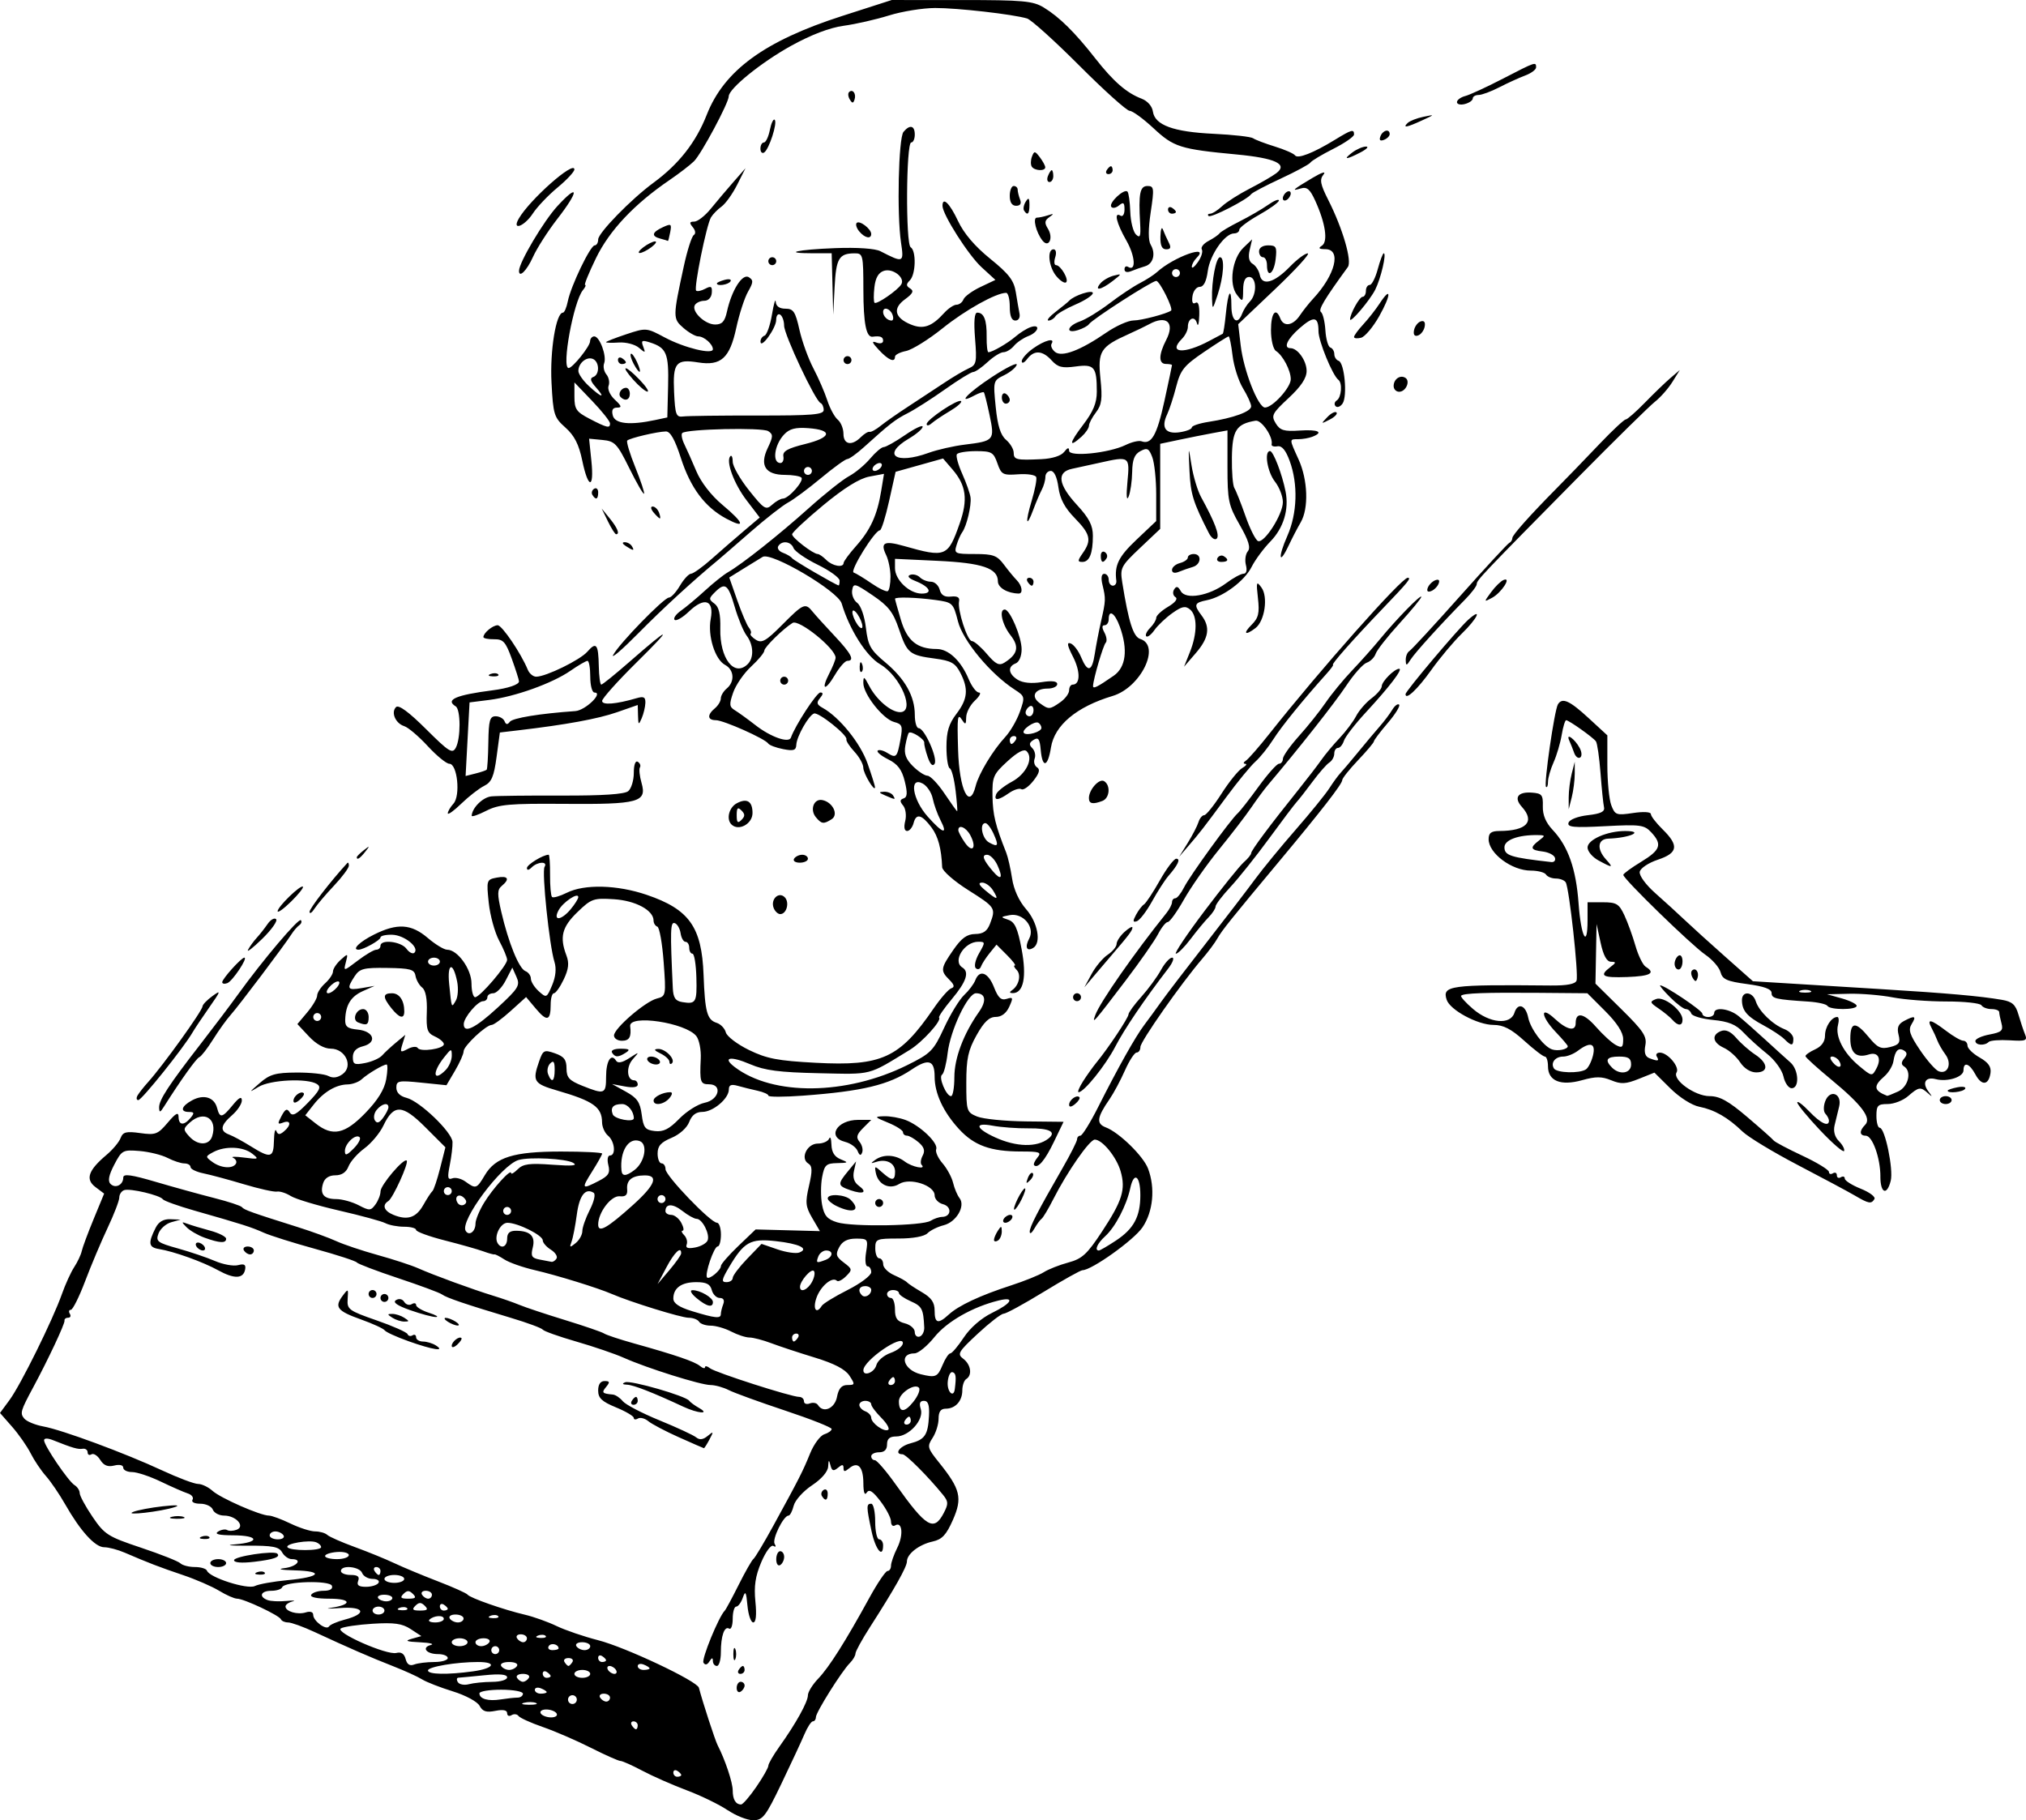 <?xml version="1.0" encoding="UTF-8" standalone="no"?>
<!-- Created with Inkscape (http://www.inkscape.org/) -->

<svg
   xmlns:dc="http://purl.org/dc/elements/1.1/"
   xmlns:cc="http://creativecommons.org/ns#"
   xmlns:rdf="http://www.w3.org/1999/02/22-rdf-syntax-ns#"
   xmlns:svg="http://www.w3.org/2000/svg"
   xmlns="http://www.w3.org/2000/svg"
   xmlns:sodipodi="http://sodipodi.sourceforge.net/DTD/sodipodi-0.dtd"
   xmlns:inkscape="http://www.inkscape.org/namespaces/inkscape"
   width="210mm"
   height="188.693mm"
   viewBox="0 0 210 188.693"
   version="1.1"
   id="svg8"
   inkscape:version="0.92.1 r15371"
   sodipodi:docname="distaster_relief.svg">
  <defs
     id="defs2" />
  <sodipodi:namedview
     id="base"
     pagecolor="#ffffff"
     bordercolor="#666666"
     borderopacity="1.0"
     inkscape:pageopacity="0.0"
     inkscape:pageshadow="2"
     inkscape:zoom="0.49497475"
     inkscape:cx="-153.99815"
     inkscape:cy="381.40761"
     inkscape:document-units="mm"
     inkscape:current-layer="layer1"
     showgrid="false"
     fit-margin-top="0"
     fit-margin-left="0"
     fit-margin-right="0"
     fit-margin-bottom="0"
     inkscape:window-width="1920"
     inkscape:window-height="1028"
     inkscape:window-x="0"
     inkscape:window-y="0"
     inkscape:window-maximized="1" />
  <g
     inkscape:label="Calque 1"
     inkscape:groupmode="layer"
     id="layer1"
     transform="translate(3.5498428e-6,-54.153)">
    <path
       style="fill:#000000;stroke-width:0.41"
       d="m 75.417,241.799 c -0.849,-0.577 -2.756,-1.505 -4.239,-2.063 -1.483,-0.558 -3.553,-1.471 -4.6,-2.028 -1.047,-0.557 -2.068,-1.013 -2.269,-1.013 -0.201,0 -1.587,-0.616 -3.08,-1.37 -1.493,-0.753 -3.729,-1.721 -4.97,-2.15 -1.241,-0.429 -2.374,-0.944 -2.518,-1.144 -0.144,-0.2 -0.467,-0.237 -0.718,-0.082 -0.251,0.155 -0.456,0.063 -0.456,-0.204 0,-0.32 -0.417,-0.402 -1.223,-0.241 -0.936,0.187 -1.319,0.065 -1.634,-0.524 -0.231,-0.432 -1.446,-1.088 -2.777,-1.499 -1.301,-0.402 -2.735,-0.961 -3.186,-1.243 -0.451,-0.282 -1.821,-0.904 -3.043,-1.382 -2.32,-0.908 -4.519,-1.865 -8.109,-3.531 -1.17,-0.543 -2.401,-0.988 -2.735,-0.988 -0.334,0 -0.668,-0.147 -0.743,-0.327 -0.171,-0.408 -3.84,-2.134 -4.542,-2.136 -0.284,-8.2e-4 -1.12,-0.369 -1.857,-0.818 -0.737,-0.449 -2.427,-1.183 -3.757,-1.631 -2.405,-0.81 -3.575,-1.26 -6.041,-2.324 -0.711,-0.307 -1.664,-0.558 -2.117,-0.558 -0.944,0 -2.467,-1.674 -4.045,-4.446 -0.599,-1.052 -1.499,-2.374 -2,-2.938 -0.501,-0.564 -1.213,-1.623 -1.581,-2.353 -0.368,-0.73 -1.234,-1.97 -1.924,-2.756 L -3.5498428e-6,200.623 0.991,199.276 c 1.151,-1.564 4.483,-8.305 5.427,-10.981 0.357,-1.011 0.931,-2.269 1.277,-2.798 0.346,-0.528 0.695,-1.269 0.776,-1.648 0.081,-0.378 0.636,-1.875 1.235,-3.326 l 1.088,-2.639 -0.903,-0.681 c -1.065,-0.804 -0.741,-1.741 1.156,-3.338 0.638,-0.537 1.292,-1.319 1.452,-1.738 0.244,-0.635 0.581,-0.721 2.028,-0.518 1.587,0.223 1.832,0.131 2.853,-1.075 0.842,-0.995 1.12,-1.142 1.128,-0.601 0.014,0.88 0.559,0.925 1.242,0.103 0.418,-0.504 0.39,-0.615 -0.155,-0.615 -0.976,0 -0.811,-0.604 0.332,-1.216 1.204,-0.644 2.285,-0.305 2.576,0.808 0.283,1.081 0.526,1.035 1.626,-0.31 0.644,-0.786 0.928,-0.933 0.938,-0.484 0.008,0.354 -0.447,1.045 -1.011,1.536 -1.207,1.049 -1.298,1.643 -0.308,2.008 0.395,0.146 1.406,0.694 2.248,1.218 2.062,1.284 2.361,1.211 2.399,-0.585 0.018,-0.846 0.128,-1.3 0.245,-1.008 0.163,0.407 0.346,0.419 0.788,0.052 0.783,-0.65 0.728,-1.23 -0.088,-0.917 -0.574,0.22 -0.596,0.129 -0.161,-0.684 0.396,-0.741 0.576,-0.819 0.855,-0.37 0.275,0.443 0.69,0.221 1.879,-1.001 1.231,-1.266 1.412,-1.641 0.937,-1.942 -0.99,-0.627 -4.83,-0.443 -6.039,0.288 -1.053,0.637 -1.047,0.616 0.117,-0.395 1.041,-0.905 1.63,-1.072 3.821,-1.084 1.425,-0.008 2.904,0.153 3.287,0.358 0.466,0.249 0.956,0.183 1.478,-0.198 1.131,-0.827 0.284,-2.636 -1.235,-2.636 -0.673,0 -1.519,-0.476 -2.265,-1.274 l -1.19,-1.274 1.025,-1.219 c 0.564,-0.67 1.025,-1.453 1.025,-1.739 0,-0.286 0.369,-0.854 0.82,-1.263 0.451,-0.408 0.82,-0.962 0.82,-1.231 0,-0.268 0.356,-0.811 0.792,-1.205 0.763,-0.691 0.783,-0.682 0.542,0.244 -0.25,0.959 -0.247,0.959 1.232,-0.167 0.815,-0.62 1.679,-1.128 1.919,-1.128 0.241,0 0.438,-0.185 0.438,-0.41 0,-0.696 2.135,-0.452 2.69,0.307 0.288,0.394 0.661,0.58 0.829,0.413 0.543,-0.543 -1.038,-1.825 -2.296,-1.861 -0.673,-0.019 -1.223,0.108 -1.223,0.282 0,0.278 -1.777,1.269 -2.275,1.269 -0.731,0 0.11,-0.823 1.602,-1.568 2.417,-1.207 3.861,-1.115 5.58,0.354 0.781,0.668 1.683,1.214 2.004,1.214 1.078,0 2.524,2.01 2.524,3.508 0,0.778 0.17,1.415 0.378,1.415 0.494,0 3.314,-3.297 3.314,-3.874 0,-0.245 -0.373,-1.14 -0.828,-1.99 -0.455,-0.85 -0.94,-2.621 -1.078,-3.936 -0.244,-2.336 -0.225,-2.395 0.828,-2.597 1.178,-0.225 1.395,0.137 0.518,0.865 -0.466,0.387 -0.473,0.841 -0.042,2.696 0.743,3.198 1.833,5.876 2.494,6.13 0.313,0.12 0.57,0.473 0.57,0.783 0,0.311 0.367,0.897 0.815,1.303 0.795,0.719 0.83,0.703 1.389,-0.625 0.372,-0.884 0.456,-1.734 0.239,-2.418 -0.525,-1.657 -1.327,-9.355 -1.026,-9.844 0.372,-0.601 -0.725,-0.558 -1.335,0.052 -0.298,0.298 -0.492,0.324 -0.492,0.066 0,-0.352 1.678,-1.379 2.252,-1.379 0.089,0 0.155,0.936 0.146,2.08 -0.009,1.144 0.083,2.178 0.203,2.299 0.121,0.121 0.813,-0.077 1.538,-0.439 1.825,-0.91 5.218,-0.823 8.268,0.214 4.418,1.502 5.717,3.327 5.903,8.298 0.145,3.86 0.362,4.659 1.356,4.974 0.415,0.132 0.843,0.577 0.951,0.99 0.108,0.413 1.189,1.235 2.403,1.827 1.843,0.899 2.984,1.117 6.924,1.325 6.854,0.361 8.68,-0.481 12.215,-5.638 0.721,-1.052 1.543,-1.99 1.825,-2.084 0.374,-0.125 0.319,-0.366 -0.2,-0.886 -0.943,-0.943 -0.912,-1.179 0.414,-3.096 0.848,-1.225 1.411,-1.635 2.266,-1.646 0.837,-0.011 1.244,-0.294 1.538,-1.068 0.618,-1.626 0.57,-1.699 -2.266,-3.49 -1.469,-0.928 -2.679,-1.99 -2.695,-2.365 -0.081,-1.941 -0.418,-3.2 -1.105,-4.121 -1.007,-1.349 -1.585,-1.496 -1.852,-0.474 -0.12,0.46 -0.424,0.837 -0.675,0.837 -0.283,0 -0.358,-0.392 -0.198,-1.031 0.143,-0.569 0.047,-1.286 -0.214,-1.601 -0.36,-0.434 -0.35,-0.611 0.044,-0.743 0.391,-0.13 0.42,-0.565 0.12,-1.783 -0.298,-1.206 -0.73,-1.777 -1.72,-2.271 -0.727,-0.363 -1.215,-0.768 -1.084,-0.899 0.131,-0.131 0.579,-0.025 0.996,0.235 0.93,0.581 1.026,0.481 1.372,-1.432 0.245,-1.358 0.172,-1.553 -0.663,-1.772 -1.159,-0.304 -3.196,-2.887 -3.193,-4.048 0.002,-0.734 0.089,-0.691 0.606,0.301 0.749,1.436 2.235,2.708 3.186,2.726 1.643,0.031 0.1,-3.705 -2.052,-4.966 -1.435,-0.841 -3.185,-3.608 -3.985,-6.301 -0.383,-1.289 -7.283,-5.359 -8.187,-4.829 -0.243,0.142 -1.122,0.682 -1.953,1.199 l -1.511,0.94 0.831,2.37 c 0.457,1.304 0.997,2.572 1.2,2.818 0.203,0.246 0.287,0.53 0.186,0.631 -0.101,0.101 0.145,0.387 0.545,0.637 0.611,0.381 1.048,0.132 2.724,-1.554 2.205,-2.218 2.396,-2.3 3.161,-1.353 0.291,0.36 1.313,1.488 2.272,2.507 1.744,1.853 2.116,2.581 1.319,2.581 -0.233,0 -0.81,0.654 -1.281,1.453 -1.028,1.743 -1.498,1.61 -0.581,-0.164 0.355,-0.687 0.646,-1.414 0.646,-1.616 0,-0.941 -3.8,-4.01 -4.46,-3.602 -0.963,0.595 -2.924,2.515 -2.924,2.863 0,0.216 -0.614,0.959 -1.365,1.652 -0.751,0.693 -1.59,1.906 -1.865,2.695 -0.431,1.239 -0.407,1.492 0.178,1.846 0.372,0.226 1.334,0.922 2.138,1.548 1.576,1.227 3.458,1.888 3.666,1.286 0.424,-1.23 2.672,-4.68 3.05,-4.68 0.313,0 0.302,0.18 -0.035,0.587 -0.387,0.466 -0.334,0.671 0.257,0.997 1.754,0.966 3.929,3.657 4.675,5.784 0.432,1.232 0.78,2.34 0.773,2.461 -0.032,0.54 -1.218,-1.443 -1.218,-2.036 0,-0.366 -0.415,-1.111 -0.923,-1.657 -0.508,-0.546 -0.88,-1.124 -0.828,-1.285 0.138,-0.424 -2.88,-2.829 -3.352,-2.672 -0.555,0.185 -1.804,2.388 -1.84,3.245 -0.024,0.575 -0.28,0.659 -1.363,0.448 -0.733,-0.143 -1.43,-0.404 -1.547,-0.581 -0.334,-0.501 -4.625,-2.413 -5.426,-2.417 -0.88,-0.004 -0.926,-0.551 -0.103,-1.235 0.338,-0.281 0.615,-0.742 0.615,-1.026 0,-0.283 0.277,-0.745 0.615,-1.026 0.855,-0.71 0.769,-1.94 -0.172,-2.444 -1.051,-0.563 -1.818,-3.016 -1.49,-4.767 0.368,-1.962 -0.648,-2.309 -2.255,-0.769 -0.661,0.633 -1.331,1.022 -1.489,0.864 -0.158,-0.158 0.139,-0.585 0.659,-0.95 0.52,-0.365 1.641,-1.301 2.489,-2.081 0.849,-0.78 1.912,-1.632 2.364,-1.892 1.486,-0.856 5.326,-3.9 8.378,-6.64 1.651,-1.482 3.537,-2.981 4.192,-3.332 0.655,-0.35 1.64,-1.171 2.19,-1.825 0.55,-0.653 1.18,-1.188 1.402,-1.188 0.221,0 1.22,-0.563 2.22,-1.25 1,-0.688 1.817,-1.075 1.817,-0.861 0,0.214 -0.646,0.771 -1.436,1.236 -2.827,1.668 -1.37,2.716 2.051,1.474 0.902,-0.328 2.59,-0.712 3.751,-0.854 3.05,-0.373 3.119,-0.456 2.57,-3.058 -0.258,-1.224 -0.524,-2.286 -0.591,-2.361 -0.067,-0.075 -0.506,0.07 -0.977,0.322 -1.923,1.029 -0.642,-0.306 1.865,-1.945 1.48,-0.967 2.613,-1.521 2.519,-1.231 -0.095,0.29 -0.685,0.778 -1.313,1.083 -1.124,0.548 -1.137,0.595 -0.867,3.282 0.196,1.95 0.5,2.92 1.069,3.407 0.437,0.375 0.795,0.974 0.795,1.333 0,0.735 0.269,0.798 2.871,0.675 1.129,-0.053 2.045,-0.344 2.359,-0.749 0.358,-0.462 0.513,-0.5 0.513,-0.126 0,0.673 4.128,0.253 5.866,-0.596 0.632,-0.309 1.37,-0.481 1.641,-0.382 1.026,0.375 1.596,-0.623 2.365,-4.139 0.436,-1.997 0.793,-3.686 0.793,-3.753 0,-0.068 -0.277,-0.123 -0.615,-0.123 -0.79,0 -0.783,-0.947 0.017,-2.494 0.928,-1.795 0.038,-2.617 -1.766,-1.628 -0.392,0.215 -1.358,0.68 -2.148,1.035 -2.903,1.303 -3.197,1.769 -2.903,4.61 0.215,2.081 0.131,2.72 -0.459,3.487 -0.397,0.516 -0.726,1.141 -0.731,1.388 -0.004,0.247 -0.347,0.755 -0.759,1.128 -1.374,1.244 -1.312,0.701 0.138,-1.198 1.063,-1.392 1.433,-2.285 1.433,-3.453 0,-2.577 -0.254,-2.879 -2.193,-2.613 -1.395,0.191 -1.848,0.077 -2.486,-0.628 -0.951,-1.05 -1.818,-1.1 -2.543,-0.144 -0.3,0.395 -0.551,0.5 -0.558,0.233 -0.007,-0.267 0.523,-0.867 1.178,-1.333 1.213,-0.863 2.322,-1.144 1.914,-0.485 -0.124,0.2 0.034,0.578 0.35,0.841 0.704,0.584 2.614,-0.133 5.331,-2.002 1.002,-0.689 2.269,-1.253 2.815,-1.253 0.808,0 3.455,-0.697 3.89,-1.023 0.257,-0.194 -1.182,-3.079 -1.536,-3.079 -0.449,0 -6.653,3.99 -6.974,4.485 -0.117,0.18 -0.627,0.456 -1.135,0.615 -1.337,0.417 -1.144,-0.43 0.205,-0.902 0.62,-0.217 1.991,-1.054 3.045,-1.859 1.054,-0.806 2.467,-1.749 3.14,-2.097 0.673,-0.348 1.481,-0.868 1.795,-1.155 1.728,-1.58 5.591,-2.956 4.094,-1.459 -0.267,0.267 -0.485,0.674 -0.485,0.905 0,0.231 0.288,0.009 0.639,-0.493 0.351,-0.502 0.531,-1.087 0.399,-1.301 -0.132,-0.214 0.18,-0.61 0.694,-0.881 0.514,-0.271 1.027,-0.624 1.14,-0.786 0.113,-0.162 1.036,-0.712 2.051,-1.223 1.015,-0.511 2.354,-1.287 2.974,-1.724 0.62,-0.437 1.128,-0.644 1.128,-0.459 -2.4e-4,0.185 -0.923,0.854 -2.051,1.487 -1.128,0.633 -2.051,1.326 -2.051,1.538 0,0.213 -0.244,0.387 -0.541,0.387 -0.956,0 -2.499,2.206 -2.726,3.897 -0.146,1.087 -0.427,1.641 -0.835,1.641 -0.338,0 -0.677,0.436 -0.752,0.968 -0.087,0.617 0.025,0.869 0.308,0.694 0.292,-0.181 0.428,0.26 0.397,1.288 -0.026,0.859 -0.132,1.237 -0.236,0.84 -0.218,-0.836 -0.947,-0.554 -0.947,0.366 0,0.341 -0.277,0.897 -0.615,1.236 -1.498,1.498 0.231,1.614 2.871,0.193 0.677,-0.364 1.288,-0.688 1.357,-0.721 0.07,-0.032 0.214,-0.945 0.32,-2.029 0.235,-2.404 0.579,-2.91 0.579,-0.852 0,1.569 0.649,2.025 1.118,0.786 0.15,-0.395 0.513,-0.962 0.808,-1.26 0.746,-0.755 0.69,-2.534 -0.08,-2.534 -0.418,0 -0.619,0.427 -0.628,1.333 -0.013,1.283 -0.037,1.303 -0.647,0.513 -0.859,-1.112 -0.49,-3.761 0.678,-4.88 l 0.901,-0.863 -0.257,1.106 c -0.171,0.737 -0.066,1.216 0.315,1.436 0.315,0.181 0.645,0.699 0.735,1.15 0.233,1.17 1.489,0.823 3.126,-0.862 0.745,-0.767 1.576,-1.386 1.847,-1.375 0.271,0.011 -1.241,1.666 -3.359,3.679 l -3.852,3.659 0.259,2.205 c 0.307,2.61 1.806,6.436 2.522,6.436 0.782,0 2.668,-2.073 2.668,-2.933 0,-0.914 -0.817,-2.472 -1.538,-2.933 -0.284,-0.182 -0.513,-1.142 -0.513,-2.154 0,-1.793 0.504,-2.422 0.969,-1.21 0.345,0.899 1.306,0.752 2.018,-0.308 0.341,-0.508 0.963,-1.292 1.384,-1.743 2.304,-2.474 2.959,-5.122 1.27,-5.134 -0.674,-0.004 -0.773,-0.101 -0.366,-0.359 0.658,-0.417 0.379,-2.318 -0.682,-4.651 -0.554,-1.218 -0.862,-1.479 -1.516,-1.282 -1.032,0.311 -0.82,0.121 1.231,-1.099 0.978,-0.582 1.435,-0.719 1.131,-0.34 -0.417,0.52 -0.325,1.001 0.503,2.638 1.49,2.943 2.477,6.325 2.026,6.943 -2.428,3.332 -3.092,4.443 -2.789,4.663 0.198,0.144 0.405,1 0.461,1.902 0.056,0.902 0.287,1.702 0.513,1.778 0.226,0.075 0.411,0.383 0.411,0.684 0,0.301 0.203,0.615 0.451,0.697 0.602,0.201 0.923,3.656 0.41,4.419 -0.223,0.332 -0.549,0.46 -0.724,0.285 -0.175,-0.175 -0.121,-0.446 0.121,-0.603 0.483,-0.314 0.599,-1.806 0.165,-2.131 -0.6,-0.449 -2.063,-4.016 -2.063,-5.028 0,-1.551 -0.468,-1.628 -1.963,-0.323 -1.281,1.119 -1.712,2.069 -0.938,2.069 0.746,0 1.67,1.306 1.67,2.359 0,0.742 -0.573,1.604 -1.869,2.811 -1.708,1.59 -1.823,1.816 -1.333,2.619 0.449,0.735 0.854,0.858 2.485,0.749 1.937,-0.129 2.539,0.171 1.299,0.647 -0.357,0.137 -1.003,0.249 -1.436,0.249 -0.964,0 -0.965,-0.072 0.025,2.109 0.958,2.112 1.058,5.068 0.219,6.505 -0.329,0.564 -0.891,1.645 -1.249,2.403 -1.01,2.139 -1.133,1.255 -0.138,-0.993 1.03,-2.33 1.125,-5.353 0.242,-7.768 -0.412,-1.126 -0.811,-1.603 -1.275,-1.519 -0.371,0.067 -0.64,-0.025 -0.597,-0.205 0.178,-0.747 -1.048,-2.553 -1.664,-2.449 -1.993,0.336 -2.412,0.985 -2.454,3.799 -0.022,1.497 0.094,2.932 0.258,3.189 0.164,0.257 0.683,1.563 1.152,2.903 0.469,1.34 1.057,2.504 1.307,2.588 0.662,0.221 2.567,-2.775 2.567,-4.038 0,-0.594 -0.369,-1.549 -0.82,-2.123 -0.793,-1.009 -1.142,-3.17 -0.511,-3.17 0.337,0 1.26,2.404 1.613,4.202 0.365,1.864 -0.218,3.781 -1.572,5.167 -0.704,0.721 -1.579,1.903 -1.944,2.628 -0.743,1.478 -2.957,3.124 -4.662,3.467 -1.291,0.259 -1.363,0.477 -0.526,1.584 0.92,1.216 0.749,2.328 -0.597,3.888 l -1.225,1.42 0.61,-1.525 c 0.776,-1.94 0.78,-3.771 0.009,-4.411 -0.483,-0.401 -0.844,-0.326 -1.839,0.383 -0.681,0.485 -1.514,1.275 -1.851,1.757 -0.337,0.482 -0.719,0.77 -0.847,0.641 -0.129,-0.129 0.052,-0.52 0.401,-0.869 0.349,-0.349 0.635,-0.822 0.635,-1.051 0,-0.229 0.55,-0.741 1.222,-1.138 0.748,-0.442 1.046,-0.831 0.768,-1.003 -0.25,-0.154 -0.313,-0.51 -0.14,-0.79 0.236,-0.382 0.409,-0.34 0.696,0.173 0.513,0.917 2.94,0.488 4.708,-0.832 0.718,-0.536 1.524,-0.975 1.791,-0.975 0.298,0 0.394,-0.348 0.25,-0.902 -0.13,-0.496 -0.042,-1.136 0.196,-1.421 0.314,-0.379 0.087,-1.122 -0.838,-2.738 -1.167,-2.039 -1.269,-2.523 -1.269,-6.008 v -3.79 l -1.538,0.283 c -0.846,0.156 -2.415,0.468 -3.487,0.695 l -1.948,0.412 v 4.41 4.41 l -2.093,1.981 c -1.979,1.874 -2.079,2.067 -1.84,3.564 0.658,4.114 1.142,5.636 1.867,5.867 2.166,0.687 0.06,5.03 -2.863,5.906 -3.736,1.119 -6.024,3.031 -6.394,5.344 -0.328,2.05 -0.889,2.183 -1.061,0.252 -0.102,-1.145 -0.247,-1.349 -0.739,-1.043 -0.465,0.29 -0.497,0.496 -0.135,0.859 0.263,0.263 0.372,0.75 0.244,1.084 -0.128,0.334 -0.016,0.741 0.249,0.905 0.345,0.213 0.236,0.611 -0.383,1.398 -0.476,0.605 -1.035,0.995 -1.242,0.867 -0.207,-0.128 -0.787,0.055 -1.289,0.406 -1.109,0.777 -1.593,0.818 -1.322,0.112 0.111,-0.29 0.848,-0.875 1.638,-1.3 1.474,-0.794 2.257,-2.417 1.522,-3.153 -0.271,-0.271 -0.941,0.08 -1.994,1.044 -1.471,1.348 -1.583,1.608 -1.548,3.618 0.033,1.933 0.296,3.017 1.424,5.857 0.179,0.451 0.451,1.651 0.605,2.666 0.175,1.157 0.72,2.349 1.459,3.193 1.2,1.371 1.591,3.478 0.742,4.002 -0.686,0.424 -0.902,-0.072 -0.422,-0.969 0.628,-1.174 -0.639,-2.687 -2.027,-2.421 -0.968,0.185 -0.974,0.205 -0.147,0.482 0.682,0.229 0.973,0.869 1.386,3.058 0.542,2.872 0.197,4.559 -0.93,4.545 -0.338,-0.004 -0.357,-0.103 -0.058,-0.308 0.716,-0.49 0.966,-1.603 0.471,-2.097 -0.253,-0.253 -0.339,-0.46 -0.192,-0.46 0.148,0 -0.218,-0.487 -0.813,-1.081 l -1.081,-1.081 -0.714,0.881 c -0.393,0.485 -0.795,1.11 -0.895,1.389 -0.1,0.279 -0.342,0.357 -0.537,0.173 -0.198,-0.186 -0.05,-0.868 0.335,-1.538 0.66,-1.15 0.657,-1.204 -0.081,-1.204 -1.449,0 -2.699,2.019 -1.651,2.666 0.754,0.466 0.423,1.469 -1.077,3.263 -0.818,0.978 -1.418,1.849 -1.333,1.934 0.3,0.304 -1.745,2.556 -3.041,3.348 -4.41,2.696 -3.797,2.538 -9.408,2.417 -4.128,-0.089 -5.62,-0.284 -7.134,-0.933 -2.056,-0.881 -2.931,-0.716 -1.592,0.3 3.959,3.006 11.545,2.925 17.843,-0.19 2.485,-1.229 2.747,-1.493 3.853,-3.883 0.653,-1.41 1.586,-2.937 2.074,-3.394 0.488,-0.456 1.009,-1.148 1.159,-1.538 0.441,-1.15 1.334,-0.814 1.94,0.73 0.432,1.1 0.74,1.383 1.312,1.202 0.668,-0.212 0.696,-0.125 0.267,0.817 -0.309,0.679 -0.81,1.055 -1.405,1.055 -0.673,0 -1.213,0.516 -1.985,1.898 -0.874,1.564 -1.061,2.431 -1.061,4.933 0,2.926 0.041,3.052 1.128,3.496 0.62,0.253 2.889,0.479 5.04,0.503 l 3.912,0.042 -0.986,2.051 c -0.935,1.946 -1.683,2.832 -2.065,2.449 -0.095,-0.095 0.061,-0.454 0.346,-0.798 0.454,-0.547 0.243,-0.625 -1.688,-0.625 -3.182,0 -4.878,-0.614 -6.459,-2.34 -1.618,-1.767 -2.511,-3.692 -2.511,-5.417 0,-1.718 -0.635,-1.914 -2.383,-0.736 -2.359,1.59 -5.102,2.249 -11.256,2.704 -1.974,0.146 -3.589,0.147 -3.589,0.001 0,-0.145 -0.508,-0.374 -1.128,-0.51 -0.62,-0.136 -1.543,-0.365 -2.051,-0.509 -0.678,-0.193 -0.923,-0.091 -0.923,0.384 0,0.939 -1.639,2.32 -2.754,2.32 -0.65,0 -1.086,0.337 -1.356,1.045 -0.231,0.607 -1.001,1.298 -1.836,1.646 -1.098,0.459 -1.438,0.843 -1.438,1.621 0,0.561 0.185,1.02 0.41,1.02 0.226,0 0.41,0.273 0.41,0.608 0,0.68 4.672,5.545 5.325,5.545 0.23,0 0.418,0.554 0.418,1.231 0,0.677 -0.154,1.231 -0.341,1.231 -0.382,0 -1.376,2.932 -1.091,3.217 0.239,0.239 1.432,-0.758 1.432,-1.198 0,-0.188 0.809,-1.116 1.798,-2.063 l 1.798,-1.721 3.331,0.088 3.331,0.088 -0.794,-1.359 c -0.696,-1.191 -0.737,-1.605 -0.336,-3.339 0.363,-1.567 0.348,-2.048 -0.071,-2.307 -0.864,-0.534 -0.132,-2.071 0.987,-2.071 0.53,0 1.057,-0.231 1.171,-0.513 0.114,-0.282 0.221,8.3e-4 0.239,0.629 0.022,0.782 0.323,1.258 0.955,1.512 0.847,0.341 0.818,0.373 -0.365,0.397 -1.14,0.023 -1.318,0.191 -1.557,1.462 -0.148,0.79 -0.15,2.074 -0.003,2.854 0.212,1.131 0.527,1.499 1.557,1.82 1.589,0.495 8.856,0.375 9.7,-0.16 0.338,-0.215 0.876,-0.395 1.195,-0.401 0.951,-0.018 1.014,-1.072 0.079,-1.316 -0.475,-0.124 -0.864,-0.536 -0.864,-0.916 0,-1.041 -2.571,-1.87 -3.67,-1.184 -1.008,0.629 -2.192,0.068 -2.428,-1.151 -0.144,-0.742 -0.115,-0.745 0.648,-0.059 1.023,0.92 1.349,0.906 1.349,-0.059 0,-0.888 -0.896,-1.356 -1.948,-1.018 -0.606,0.195 -0.622,0.162 -0.103,-0.212 0.852,-0.613 2.107,-0.542 3.052,0.173 0.765,0.578 2.281,0.876 1.748,0.343 -0.142,-0.142 -0.092,-0.572 0.113,-0.955 0.27,-0.504 0.151,-0.885 -0.429,-1.382 -0.441,-0.377 -0.984,-0.686 -1.207,-0.686 -0.223,0 -0.406,-0.16 -0.406,-0.355 0,-0.195 -0.692,-0.639 -1.538,-0.986 -1.435,-0.589 -1.464,-0.634 -0.437,-0.671 0.606,-0.022 1.621,0.156 2.256,0.396 1.492,0.564 3.403,2.389 3.161,3.019 -0.103,0.269 0.193,0.928 0.657,1.464 0.465,0.536 0.958,1.448 1.096,2.027 0.138,0.579 0.437,1.289 0.664,1.577 0.645,0.818 -0.325,2.485 -1.637,2.815 -0.626,0.157 -1.384,0.531 -1.684,0.832 -0.332,0.332 -1.5,0.546 -2.978,0.546 -2.321,0 -2.432,0.047 -2.432,1.026 0,0.564 0.185,1.026 0.41,1.026 0.226,0 0.41,0.281 0.41,0.624 0,0.343 0.508,0.847 1.128,1.12 0.62,0.273 1.22,0.606 1.333,0.74 0.113,0.134 0.805,0.593 1.538,1.02 0.999,0.581 1.333,1.061 1.333,1.918 0,1.327 0.356,1.427 1.461,0.411 1.021,-0.939 3.253,-1.984 6.456,-3.023 1.399,-0.454 2.929,-1.072 3.401,-1.373 0.472,-0.302 1.614,-0.752 2.538,-1.001 1.433,-0.386 1.948,-0.859 3.496,-3.213 2.108,-3.204 2.467,-4.366 1.928,-6.245 -0.424,-1.477 -1.898,-3.284 -2.68,-3.284 -0.537,0 -2.86,3.336 -4.299,6.174 -0.509,1.004 -1.055,1.917 -1.213,2.03 -0.158,0.113 -0.497,0.574 -0.753,1.026 -0.256,0.451 -0.471,0.599 -0.478,0.329 -0.013,-0.505 0.801,-2.084 3.413,-6.624 0.824,-1.432 1.497,-2.77 1.497,-2.974 0,-0.204 0.155,-0.371 0.344,-0.371 0.189,0 1.019,-1.338 1.844,-2.974 2.076,-4.115 3.864,-7.298 4.783,-8.512 0.427,-0.564 1.202,-1.625 1.722,-2.358 0.52,-0.733 2.607,-3.463 4.638,-6.067 2.031,-2.604 4.338,-5.614 5.128,-6.688 0.79,-1.074 2.68,-3.378 4.201,-5.12 1.521,-1.742 3.088,-3.671 3.481,-4.286 0.394,-0.615 0.913,-1.326 1.153,-1.58 0.24,-0.254 1.073,-1.238 1.851,-2.189 0.778,-0.95 1.783,-2.148 2.235,-2.661 0.451,-0.514 1.029,-1.282 1.285,-1.708 0.256,-0.426 0.577,-0.668 0.715,-0.538 0.138,0.13 -0.394,0.99 -1.183,1.911 -0.788,0.921 -1.433,1.776 -1.433,1.9 0,0.124 -0.738,1.001 -1.641,1.95 -0.902,0.949 -1.641,1.879 -1.641,2.067 0,0.394 -2.157,3.171 -6.563,8.451 -4.979,5.967 -5.924,7.147 -6.386,7.975 -0.241,0.432 -0.943,1.374 -1.561,2.094 -2.184,2.543 -6.41,8.569 -6.41,9.139 0,0.318 -0.176,0.578 -0.391,0.578 -0.215,0 -0.762,0.839 -1.216,1.864 -0.453,1.025 -1.17,2.363 -1.593,2.974 -1.311,1.893 -1.395,2.535 -0.382,2.921 1.377,0.525 3.879,2.968 4.375,4.271 0.763,2.008 0.53,4.462 -0.579,6.094 -0.896,1.318 -5.257,4.433 -6.216,4.44 -0.196,10e-4 -2.014,1.017 -4.039,2.256 -2.026,1.239 -3.886,2.254 -4.135,2.254 -0.249,0 -1.453,0.93 -2.675,2.066 -2.034,1.891 -2.162,2.112 -1.505,2.609 0.789,0.597 0.951,1.696 0.308,2.094 -0.226,0.139 -0.41,0.667 -0.41,1.173 0,1.109 -0.719,1.904 -1.723,1.904 -0.517,0 -0.738,0.312 -0.738,1.04 0,0.572 -0.279,1.466 -0.621,1.988 -0.581,0.887 -0.539,1.05 0.667,2.549 2.223,2.764 2.443,3.673 1.439,5.95 -0.689,1.562 -1.126,2.029 -2.101,2.242 -1.407,0.308 -2.666,1.286 -2.666,2.069 0,0.557 -1.285,2.84 -3.831,6.806 -0.826,1.286 -1.502,2.519 -1.502,2.74 0,0.22 -0.26,0.66 -0.577,0.978 -0.846,0.846 -3.525,5.113 -3.525,5.615 0,0.236 -0.14,0.43 -0.31,0.43 -0.171,0 -0.565,0.6 -0.876,1.333 -0.311,0.733 -1.385,3.041 -2.386,5.128 -1.63,3.396 -1.936,3.794 -2.926,3.794 -0.608,0 -1.8,-0.472 -2.648,-1.048 z m 2.973,-2.41 c 0.688,-0.999 1.25,-1.987 1.25,-2.195 0,-0.208 0.515,-1.097 1.143,-1.977 1.703,-2.383 2.959,-4.645 2.959,-5.331 0,-0.334 0.48,-1.108 1.066,-1.72 1.13,-1.178 2.82,-3.85 5.311,-8.393 0.835,-1.523 1.68,-2.769 1.877,-2.769 0.198,0 0.359,-0.249 0.359,-0.552 0,-0.304 0.294,-1.141 0.653,-1.862 0.663,-1.33 0.513,-2.771 -0.24,-2.305 -0.227,0.14 -0.413,-0.045 -0.413,-0.412 0,-0.367 -0.491,-1.31 -1.091,-2.097 -0.804,-1.054 -1.18,-1.29 -1.429,-0.896 -0.214,0.337 -0.341,-0.023 -0.345,-0.98 -0.007,-1.697 -0.566,-2.29 -1.46,-1.548 -0.469,0.389 -0.597,0.386 -0.597,-0.015 0,-0.394 -0.133,-0.401 -0.581,-0.028 -0.461,0.383 -0.621,0.33 -0.773,-0.257 -0.16,-0.617 -0.2,-0.596 -0.239,0.129 -0.029,0.527 -0.689,1.293 -1.681,1.949 -0.899,0.595 -1.749,1.542 -1.89,2.106 -0.141,0.564 -0.382,1.025 -0.534,1.025 -0.524,0 -1.732,2.463 -1.44,2.936 0.169,0.274 0.113,0.362 -0.133,0.21 -0.241,-0.149 -0.785,0.582 -1.252,1.68 -0.618,1.452 -0.772,2.487 -0.611,4.096 0.139,1.39 0.059,2.154 -0.224,2.154 -0.241,0 -0.511,-0.785 -0.599,-1.743 -0.133,-1.448 -0.215,-1.587 -0.482,-0.82 -0.177,0.508 -0.484,0.923 -0.684,0.923 -0.199,0 -0.362,0.565 -0.362,1.255 0,0.69 -0.165,1.153 -0.367,1.028 -0.493,-0.305 -0.863,0.755 -0.863,2.468 0,0.771 -0.185,1.402 -0.41,1.402 -0.226,0 -0.413,-0.231 -0.416,-0.513 -0.005,-0.377 -0.099,-0.366 -0.359,0.044 -0.229,0.362 -0.445,0.407 -0.617,0.128 -0.223,-0.361 1.584,-4.773 2.213,-5.402 0.113,-0.113 0.759,-1.313 1.436,-2.666 0.677,-1.354 1.366,-2.563 1.532,-2.687 0.166,-0.124 1.105,-1.693 2.086,-3.487 2.68,-4.897 3.023,-5.571 3.79,-7.456 0.388,-0.954 1.049,-1.843 1.468,-1.976 0.419,-0.133 0.762,-0.38 0.762,-0.549 0,-0.169 -2.169,-1.028 -4.82,-1.909 -2.651,-0.881 -5.281,-1.837 -5.845,-2.124 -0.564,-0.287 -1.417,-0.524 -1.896,-0.525 -1.016,-0.003 -6.596,-1.757 -8.974,-2.821 -0.902,-0.404 -3.118,-1.161 -4.922,-1.682 -1.805,-0.521 -3.374,-1.079 -3.487,-1.24 -0.113,-0.161 -1.59,-0.708 -3.282,-1.215 -4.71,-1.412 -6.708,-2.091 -7.168,-2.436 -0.231,-0.173 -2.266,-0.928 -4.522,-1.678 -2.256,-0.75 -4.194,-1.487 -4.307,-1.638 -0.113,-0.151 -2.051,-0.782 -4.307,-1.402 -2.256,-0.62 -4.656,-1.376 -5.333,-1.679 -1.3,-0.582 -2.225,-0.878 -7.179,-2.289 -1.692,-0.482 -3.169,-1.012 -3.282,-1.177 -0.287,-0.421 -3.383,-1.154 -4.002,-0.948 -0.281,0.094 -0.511,0.436 -0.511,0.76 0,0.324 -0.543,1.74 -1.207,3.145 -0.664,1.405 -1.714,3.893 -2.333,5.529 -0.619,1.636 -1.287,2.974 -1.483,2.974 -0.197,0 -0.244,0.185 -0.104,0.41 0.139,0.226 0.058,0.41 -0.181,0.41 -0.239,0 -0.406,0.138 -0.371,0.308 0.059,0.287 -1.711,4.058 -3.226,6.871 -1.334,2.478 -1.404,2.721 -0.949,3.271 0.247,0.297 1.134,0.665 1.972,0.818 1.959,0.357 8.461,2.763 12.328,4.561 1.656,0.77 3.328,1.4 3.717,1.4 0.389,0 1.064,0.323 1.502,0.718 0.84,0.758 4.958,2.564 5.848,2.564 0.289,0 1.289,0.369 2.223,0.82 0.934,0.451 2.088,0.82 2.564,0.82 0.477,0 1.042,0.162 1.256,0.36 0.214,0.198 1.497,0.764 2.851,1.258 1.354,0.494 3.2,1.248 4.102,1.674 0.902,0.426 2.933,1.272 4.512,1.88 1.579,0.608 2.964,1.229 3.077,1.381 0.255,0.344 3.756,1.569 5.948,2.082 0.902,0.211 2.379,0.739 3.282,1.173 0.902,0.434 2.841,1.095 4.307,1.47 2.819,0.72 10.259,4.231 10.441,4.926 0.392,1.499 1.676,5.438 1.938,5.948 0.786,1.528 1.568,3.871 1.568,4.699 0,0.937 0.309,1.454 0.869,1.454 0.177,0 0.885,-0.818 1.572,-1.817 z m -2.031,-10.259 c 0,-0.352 0.185,-0.64 0.41,-0.64 0.226,0 0.41,0.174 0.41,0.386 0,0.212 -0.185,0.5 -0.41,0.64 -0.226,0.139 -0.41,-0.034 -0.41,-0.386 z m 0.205,-1.87 c 0.139,-0.226 0.335,-0.41 0.434,-0.41 0.099,0 0.181,0.185 0.181,0.41 0,0.226 -0.195,0.41 -0.434,0.41 -0.239,0 -0.32,-0.185 -0.181,-0.41 z m -0.551,-1.641 c 0,-0.564 0.093,-0.795 0.207,-0.513 0.114,0.282 0.114,0.743 0,1.026 -0.114,0.282 -0.207,0.051 -0.207,-0.513 z m 4.447,-9.821 c 0,-0.465 0.185,-0.845 0.41,-0.845 0.226,0 0.41,0.266 0.41,0.591 0,0.325 -0.185,0.705 -0.41,0.845 -0.226,0.139 -0.41,-0.127 -0.41,-0.591 z m 9.879,-2.916 c -0.547,-2.551 -0.551,-2.851 -0.034,-2.851 0.226,0 0.41,0.831 0.41,1.846 0,1.015 0.185,1.846 0.41,1.846 0.226,0 0.41,0.277 0.41,0.615 0,1.417 -0.786,0.461 -1.197,-1.456 z m -5.144,-3.643 c -0.13,-0.21 -0.048,-0.498 0.181,-0.64 0.229,-0.142 0.417,0.03 0.417,0.382 0,0.721 -0.246,0.827 -0.598,0.258 z m -14.835,-6.099 c -1.381,-0.619 -2.804,-1.368 -3.161,-1.665 -0.357,-0.297 -0.843,-0.42 -1.078,-0.275 -0.235,0.146 -0.429,0.115 -0.43,-0.067 -8.21e-4,-0.183 -0.832,-0.673 -1.846,-1.09 -1.463,-0.602 -1.844,-0.962 -1.844,-1.743 0,-0.635 0.236,-0.985 0.666,-0.985 0.545,0 0.573,0.111 0.155,0.615 -0.49,0.59 -0.404,0.686 0.704,0.785 0.274,0.025 0.736,0.335 1.026,0.689 0.29,0.354 2.004,1.248 3.809,1.986 1.805,0.738 3.512,1.53 3.794,1.76 0.357,0.291 0.721,0.247 1.195,-0.145 0.619,-0.51 0.637,-0.477 0.191,0.36 -0.27,0.508 -0.531,0.918 -0.58,0.911 -0.048,-0.007 -1.218,-0.518 -2.599,-1.137 z m 0.46,-3.169 c -3.161,-1.473 -5.144,-2.248 -5.823,-2.278 -0.488,-0.021 -0.553,-0.107 -0.192,-0.251 0.574,-0.229 6.275,1.416 6.63,1.913 0.113,0.158 0.574,0.496 1.026,0.752 1.201,0.681 -0.122,0.572 -1.641,-0.136 z m -5.333,-0.605 c 0.139,-0.226 0.335,-0.41 0.434,-0.41 0.099,0 0.181,0.185 0.181,0.41 0,0.226 -0.195,0.41 -0.434,0.41 -0.239,0 -0.32,-0.185 -0.181,-0.41 z m -23.154,-6.185 c -1.228,-0.436 -2.336,-0.942 -2.461,-1.124 -0.125,-0.182 -1.229,-0.689 -2.452,-1.126 -2.476,-0.884 -2.781,-1.278 -1.903,-2.452 0.574,-0.768 0.597,-0.753 0.518,0.336 -0.077,1.068 0.11,1.206 2.994,2.209 1.692,0.588 3.138,1.23 3.214,1.427 0.076,0.197 0.306,0.253 0.513,0.126 0.206,-0.128 0.375,-0.036 0.375,0.203 0,0.239 0.323,0.437 0.718,0.441 0.395,0.003 0.995,0.185 1.333,0.404 1.032,0.667 -0.309,0.459 -2.849,-0.442 z m 4.489,0.483 c 0,-0.426 0.78,-1.043 1.011,-0.799 0.075,0.079 -0.122,0.382 -0.437,0.673 -0.316,0.291 -0.574,0.348 -0.574,0.127 z m -0.41,-2.502 c -0.338,-0.219 -0.431,-0.398 -0.205,-0.398 0.226,0 0.687,0.179 1.026,0.398 0.338,0.219 0.431,0.398 0.205,0.398 -0.226,0 -0.687,-0.179 -1.026,-0.398 z m -5.743,-0.41 c -0.547,-0.353 -0.547,-0.398 0,-0.398 0.338,0 0.892,0.179 1.231,0.398 0.547,0.353 0.547,0.398 0,0.398 -0.338,0 -0.892,-0.179 -1.231,-0.398 z m 1.867,-0.778 c -1.374,-0.483 -1.856,-0.822 -1.492,-1.046 0.317,-0.196 0.668,-0.121 0.856,0.183 0.175,0.283 0.524,0.388 0.775,0.233 0.251,-0.155 0.456,-0.113 0.456,0.093 0,0.206 0.6,0.568 1.333,0.803 0.733,0.235 1.056,0.432 0.718,0.438 -0.338,0.006 -1.529,-0.311 -2.645,-0.704 z m -3.098,-1.273 c 0,-0.226 0.185,-0.41 0.41,-0.41 0.226,0 0.41,0.185 0.41,0.41 0,0.226 -0.185,0.41 -0.41,0.41 -0.226,0 -0.41,-0.185 -0.41,-0.41 z m -1.231,-0.41 c 0,-0.226 0.185,-0.41 0.41,-0.41 0.226,0 0.41,0.185 0.41,0.41 0,0.226 -0.185,0.41 -0.41,0.41 -0.226,0 -0.41,-0.185 -0.41,-0.41 z m -15.588,-2.455 c -1.603,-0.883 -4.591,-1.955 -6.153,-2.208 -1.07,-0.173 -1.136,-0.616 -0.329,-2.207 0.314,-0.62 0.815,-0.91 1.527,-0.882 l 1.059,0.041 -0.982,0.275 c -0.54,0.151 -1.13,0.676 -1.312,1.167 -0.301,0.813 -0.122,0.95 2.007,1.544 1.285,0.359 3.02,0.947 3.855,1.307 0.835,0.36 1.907,0.553 2.383,0.428 0.65,-0.17 0.832,-0.057 0.733,0.455 -0.186,0.968 -1.128,0.995 -2.788,0.081 z m 2.666,-2.057 c -0.139,-0.226 0.034,-0.41 0.386,-0.41 0.352,0 0.64,0.185 0.64,0.41 0,0.226 -0.174,0.41 -0.386,0.41 -0.212,0 -0.5,-0.185 -0.64,-0.41 z m -4.922,-0.41 c -0.139,-0.226 -0.069,-0.41 0.157,-0.41 0.226,0 0.524,0.185 0.664,0.41 0.139,0.226 0.069,0.41 -0.157,0.41 -0.226,0 -0.524,-0.185 -0.664,-0.41 z m 0.828,-0.919 c -0.673,-0.244 -1.503,-0.727 -1.846,-1.073 -0.557,-0.563 -0.55,-0.601 0.07,-0.367 0.381,0.144 1.442,0.464 2.359,0.711 0.917,0.247 1.666,0.626 1.666,0.843 0,0.492 -0.672,0.458 -2.249,-0.114 z m 49.422,55.705 c 0,-0.1 -0.185,-0.295 -0.41,-0.434 -0.226,-0.139 -0.41,-0.058 -0.41,0.181 0,0.239 0.185,0.434 0.41,0.434 0.226,0 0.41,-0.081 0.41,-0.181 z m -4.512,-5.152 c 0,-0.226 -0.195,-0.41 -0.434,-0.41 -0.239,0 -0.32,0.185 -0.181,0.41 0.139,0.226 0.335,0.41 0.434,0.41 0.099,0 0.181,-0.185 0.181,-0.41 z m -8.409,-1.231 c -0.139,-0.226 -0.623,-0.41 -1.074,-0.41 -0.451,0 -0.706,0.185 -0.567,0.41 0.139,0.226 0.623,0.41 1.074,0.41 0.451,0 0.706,-0.185 0.567,-0.41 z m -2.146,-1.089 c -0.278,-0.112 -0.831,-0.119 -1.231,-0.015 -0.399,0.104 -0.172,0.196 0.505,0.204 0.677,0.008 1.003,-0.077 0.726,-0.189 z m 4.175,-0.586 c -0.132,-0.214 -0.415,-0.28 -0.629,-0.148 -0.214,0.132 -0.28,0.415 -0.148,0.629 0.132,0.214 0.415,0.28 0.629,0.148 0.214,-0.132 0.28,-0.415 0.148,-0.629 z m -6.08,0.035 c 0.31,0 0.564,-0.185 0.564,-0.41 0,-0.226 -1.015,-0.41 -2.256,-0.41 -1.241,0 -2.256,0.169 -2.256,0.376 0,0.58 0.905,0.839 2.205,0.632 0.649,-0.103 1.433,-0.188 1.743,-0.188 z m 9.588,0 c 0,-0.226 -0.288,-0.41 -0.64,-0.41 -0.352,0 -0.525,0.185 -0.386,0.41 0.139,0.226 0.427,0.41 0.64,0.41 0.212,0 0.386,-0.185 0.386,-0.41 z m -6.563,-0.571 c 0,-0.089 -0.277,-0.267 -0.615,-0.397 -0.338,-0.13 -0.615,-0.057 -0.615,0.161 0,0.219 0.277,0.397 0.615,0.397 0.338,0 0.615,-0.073 0.615,-0.161 z m -5.64,-1.064 c 0.857,-0.003 1.538,-0.209 1.538,-0.464 0,-0.313 -0.751,-0.383 -2.359,-0.22 -1.297,0.131 -2.508,0.245 -2.691,0.254 -0.183,0.008 -0.208,0.215 -0.056,0.461 0.152,0.245 0.67,0.34 1.152,0.211 0.482,-0.129 1.569,-0.238 2.415,-0.241 z m 3.794,-0.416 c 0.139,-0.226 -0.137,-0.41 -0.615,-0.41 -0.478,0 -0.755,0.185 -0.615,0.41 0.139,0.226 0.416,0.41 0.615,0.41 0.199,0 0.476,-0.185 0.615,-0.41 z m 2.256,-0.181 c 0,-0.1 -0.185,-0.295 -0.41,-0.434 -0.226,-0.139 -0.41,-0.058 -0.41,0.181 0,0.239 0.185,0.434 0.41,0.434 0.226,0 0.41,-0.081 0.41,-0.181 z m 4.102,-0.229 c 0,-0.226 -0.369,-0.41 -0.82,-0.41 -0.451,0 -0.82,0.185 -0.82,0.41 0,0.226 0.369,0.41 0.82,0.41 0.451,0 0.82,-0.185 0.82,-0.41 z m -12.158,-0.261 c 2.199,-0.301 2.56,-0.97 0.525,-0.97 -2.253,0 -5.185,0.495 -5.185,0.876 0,0.418 1.998,0.459 4.66,0.094 z m 14.825,-0.149 c -0.139,-0.226 -0.438,-0.41 -0.664,-0.41 -0.226,0 -0.296,0.185 -0.157,0.41 0.139,0.226 0.438,0.41 0.664,0.41 0.226,0 0.296,-0.185 0.157,-0.41 z m -10.255,-0.41 c 0.144,-0.234 -0.209,-0.41 -0.82,-0.41 -0.611,0 -0.965,0.177 -0.82,0.41 0.139,0.226 0.509,0.41 0.82,0.41 0.312,0 0.681,-0.185 0.82,-0.41 z m 13.742,0.249 c 0,-0.089 -0.277,-0.267 -0.615,-0.397 -0.338,-0.13 -0.615,-0.057 -0.615,0.161 0,0.219 0.277,0.397 0.615,0.397 0.338,0 0.615,-0.073 0.615,-0.161 z m -22.323,-0.659 c 0.771,0 1.402,-0.185 1.402,-0.41 0,-0.226 -0.451,-0.41 -1.001,-0.41 -1.214,0 -1.754,-0.684 -0.747,-0.947 0.398,-0.104 -0.108,-0.228 -1.123,-0.277 -1.434,-0.069 -1.625,-0.15 -0.854,-0.366 l 0.991,-0.277 -1.112,-0.729 c -0.876,-0.574 -1.708,-0.691 -3.923,-0.552 -1.546,0.097 -3.036,0.314 -3.309,0.484 -0.658,0.407 4.764,2.802 5.756,2.543 0.495,-0.129 0.812,0.08 0.956,0.632 0.147,0.564 0.43,0.744 0.889,0.568 0.37,-0.142 1.304,-0.258 2.075,-0.258 z m 14.324,0 c 0.139,-0.226 -0.045,-0.41 -0.41,-0.41 -0.365,0 -0.55,0.185 -0.41,0.41 0.139,0.226 0.324,0.41 0.41,0.41 0.086,0 0.271,-0.185 0.41,-0.41 z m 3.487,-0.181 c 0,-0.1 -0.185,-0.295 -0.41,-0.434 -0.226,-0.139 -0.41,-0.058 -0.41,0.181 0,0.239 0.185,0.434 0.41,0.434 0.226,0 0.41,-0.081 0.41,-0.181 z m -11.075,-1.05 c 0,-0.226 -0.185,-0.41 -0.41,-0.41 -0.226,0 -0.41,0.185 -0.41,0.41 0,0.226 0.185,0.41 0.41,0.41 0.226,0 0.41,-0.185 0.41,-0.41 z m 6.153,-0.181 c 0,-0.433 -0.787,-0.615 -1.021,-0.236 -0.142,0.229 0.03,0.417 0.382,0.417 0.352,0 0.64,-0.081 0.64,-0.181 z m 3.282,-0.229 c 0,-0.226 -0.38,-0.41 -0.845,-0.41 -0.465,0 -0.731,0.185 -0.591,0.41 0.139,0.226 0.52,0.41 0.845,0.41 0.325,0 0.591,-0.185 0.591,-0.41 z m -12.716,-0.41 c 0,-0.226 -0.369,-0.41 -0.82,-0.41 -0.451,0 -0.82,0.185 -0.82,0.41 0,0.226 0.369,0.41 0.82,0.41 0.451,0 0.82,-0.185 0.82,-0.41 z m 2.256,0 c 0.139,-0.226 -0.127,-0.41 -0.591,-0.41 -0.465,0 -0.845,0.185 -0.845,0.41 0,0.226 0.266,0.41 0.591,0.41 0.325,0 0.705,-0.185 0.845,-0.41 z m 3.897,-0.41 c 0,-0.226 -0.288,-0.41 -0.64,-0.41 -0.352,0 -0.525,0.185 -0.386,0.41 0.139,0.226 0.427,0.41 0.64,0.41 0.212,0 0.386,-0.185 0.386,-0.41 z m 1.94,-0.248 c -0.136,-0.136 -0.49,-0.151 -0.786,-0.032 -0.327,0.131 -0.23,0.228 0.248,0.248 0.432,0.018 0.675,-0.079 0.538,-0.215 z m -20.837,-1.681 c 2.366,-0.613 2.076,-1.393 -0.449,-1.207 -1.205,0.089 -1.637,0.079 -0.96,-0.021 2.226,-0.33 2.13,-0.945 -0.147,-0.945 -1.334,0 -2.06,-0.157 -1.904,-0.41 0.139,-0.226 0.719,-0.41 1.289,-0.41 0.65,0 0.969,-0.191 0.858,-0.513 -0.206,-0.596 -4.93,-0.466 -5.155,0.143 -0.075,0.203 -0.583,0.37 -1.128,0.37 -1.088,0 -1.337,0.6 -0.4,0.96 0.325,0.125 1.202,0.168 1.948,0.096 0.746,-0.072 1.034,-0.05 0.639,0.051 -0.395,0.1 -0.718,0.334 -0.718,0.52 0,0.518 1.256,0.883 2.109,0.612 0.456,-0.145 0.763,-0.043 0.763,0.253 0,0.641 1.366,1.645 1.639,1.204 0.115,-0.185 0.842,-0.501 1.616,-0.702 z m 10.282,-0.086 c 0,-0.417 -1.049,-0.355 -1.492,0.089 -0.157,0.157 0.115,0.285 0.603,0.285 0.489,0 0.889,-0.168 0.889,-0.374 z m 2.051,-0.036 c 0,-0.226 -0.38,-0.41 -0.845,-0.41 -0.465,0 -0.731,0.185 -0.591,0.41 0.139,0.226 0.52,0.41 0.845,0.41 0.325,0 0.591,-0.185 0.591,-0.41 z m 3.581,-0.248 c -0.136,-0.136 -0.49,-0.151 -0.786,-0.032 -0.327,0.131 -0.23,0.228 0.248,0.248 0.432,0.018 0.675,-0.079 0.538,-0.215 z m -11.785,-0.573 c 0,-0.226 -0.277,-0.41 -0.615,-0.41 -0.338,0 -0.615,0.185 -0.615,0.41 0,0.226 0.277,0.41 0.615,0.41 0.338,0 0.615,-0.185 0.615,-0.41 z m 2.35,-0.248 c -0.136,-0.136 -0.49,-0.151 -0.786,-0.032 -0.327,0.131 -0.23,0.228 0.248,0.248 0.432,0.018 0.675,-0.079 0.538,-0.215 z m 1.834,-0.244 c -0.383,-0.383 -0.602,-0.383 -0.984,0 -0.383,0.383 -0.273,0.492 0.492,0.492 0.766,0 0.875,-0.109 0.492,-0.492 z m 2.379,0.311 c 0,-0.1 -0.185,-0.295 -0.41,-0.434 -0.226,-0.139 -0.41,-0.058 -0.41,0.181 0,0.239 0.185,0.434 0.41,0.434 0.226,0 0.41,-0.081 0.41,-0.181 z m -5.743,-1.118 c 0,-0.188 -0.38,-0.342 -0.845,-0.342 -0.465,0 -0.75,0.154 -0.633,0.342 0.116,0.188 0.496,0.342 0.845,0.342 0.348,0 0.633,-0.154 0.633,-0.342 z m 2.133,-0.424 c -0.383,-0.383 -0.602,-0.383 -0.984,0 -0.383,0.383 -0.273,0.492 0.492,0.492 0.766,0 0.875,-0.109 0.492,-0.492 z m 1.969,0.082 c 0,-0.226 -0.288,-0.41 -0.64,-0.41 -0.352,0 -0.525,0.185 -0.386,0.41 0.139,0.226 0.427,0.41 0.64,0.41 0.212,0 0.386,-0.185 0.386,-0.41 z m -14.957,-1.512 c 3.406,-0.318 3.843,-0.929 0.727,-1.015 -1.445,-0.04 -1.858,-0.131 -1.05,-0.231 1.304,-0.162 1.914,-0.934 0.738,-0.934 -0.327,0 -0.773,-0.318 -0.99,-0.706 -0.323,-0.577 -0.983,-0.702 -3.61,-0.687 -1.768,0.01 -2.338,-0.051 -1.266,-0.137 2.638,-0.212 2.481,-0.93 -0.205,-0.938 -1.469,-0.004 -1.964,-0.126 -1.558,-0.383 0.328,-0.207 0.752,-0.28 0.943,-0.162 0.191,0.118 0.636,0.104 0.989,-0.032 0.919,-0.352 -0.071,-1.467 -1.303,-1.467 -0.512,0 -1.038,-0.277 -1.168,-0.615 -0.13,-0.338 -0.714,-0.615 -1.299,-0.615 -0.609,0 -0.954,-0.176 -0.807,-0.413 0.14,-0.227 -0.079,-0.52 -0.489,-0.652 -0.409,-0.131 -1.669,-0.684 -2.801,-1.228 -1.131,-0.544 -2.47,-0.989 -2.974,-0.989 -0.504,0 -0.917,-0.205 -0.917,-0.455 0,-0.269 -0.383,-0.359 -0.936,-0.22 -0.662,0.166 -1.086,-0.006 -1.449,-0.587 -0.282,-0.452 -0.692,-0.711 -0.91,-0.576 -0.218,0.135 -0.397,0.042 -0.397,-0.207 0,-0.249 -0.231,-0.415 -0.513,-0.37 -0.491,0.079 -1.042,-0.081 -3.077,-0.892 -0.559,-0.223 -0.923,-0.218 -0.923,0.013 0,0.546 2.521,4.257 3.157,4.647 0.294,0.18 0.535,0.553 0.535,0.828 0,0.275 0.6,1.383 1.333,2.463 1.242,1.829 1.585,2.047 5.025,3.197 2.031,0.679 3.867,1.407 4.082,1.619 0.214,0.212 0.891,0.385 1.504,0.385 0.613,0 1.176,0.172 1.251,0.383 0.254,0.71 4.191,1.969 4.959,1.586 0.396,-0.198 1.925,-0.472 3.397,-0.609 z m -3.169,-0.819 c 0.296,-0.118 0.65,-0.104 0.786,0.032 0.136,0.136 -0.106,0.233 -0.538,0.215 -0.478,-0.02 -0.575,-0.117 -0.248,-0.248 z m -4.846,-0.95 c 0,-0.226 0.369,-0.41 0.82,-0.41 0.451,0 0.82,0.185 0.82,0.41 0,0.226 -0.369,0.41 -0.82,0.41 -0.451,0 -0.82,-0.185 -0.82,-0.41 z m 2.461,-0.301 c 0,-0.394 4.117,-1.018 4.478,-0.68 0.371,0.347 -0.357,0.607 -2.371,0.845 -1.312,0.155 -2.107,0.093 -2.107,-0.166 z m -3.359,-2.441 c 0.296,-0.118 0.65,-0.104 0.786,0.032 0.136,0.136 -0.106,0.233 -0.538,0.215 -0.478,-0.02 -0.575,-0.117 -0.248,-0.248 z m -3.094,-2.055 c 0.399,-0.104 0.953,-0.097 1.231,0.015 0.278,0.112 -0.049,0.197 -0.726,0.189 -0.677,-0.008 -0.904,-0.1 -0.505,-0.204 z m -4.007,-0.507 c 0.451,-0.184 1.836,-0.447 3.077,-0.584 1.387,-0.153 1.861,-0.119 1.231,0.087 -1.427,0.466 -5.335,0.917 -4.307,0.497 z m 25.433,7.355 c 0.139,-0.226 -0.132,-0.41 -0.604,-0.41 -0.472,0 -0.964,-0.277 -1.094,-0.615 -0.261,-0.679 -2.199,-0.86 -2.199,-0.205 0,0.226 0.456,0.41 1.013,0.41 0.732,0 0.947,0.171 0.777,0.615 -0.172,0.448 0.049,0.615 0.809,0.615 0.575,0 1.159,-0.185 1.299,-0.41 z m 2.666,-0.41 c 0,-0.226 -0.461,-0.41 -1.026,-0.41 -0.564,0 -1.026,0.185 -1.026,0.41 0,0.226 0.461,0.41 1.026,0.41 0.564,0 1.026,-0.185 1.026,-0.41 z m -2.461,-0.82 c 0,-0.226 -0.195,-0.41 -0.434,-0.41 -0.239,0 -0.32,0.185 -0.181,0.41 0.139,0.226 0.335,0.41 0.434,0.41 0.099,0 0.181,-0.185 0.181,-0.41 z m -3.282,-1.647 c 0,-0.229 -0.554,-0.375 -1.231,-0.323 -0.677,0.052 -1.231,0.239 -1.231,0.417 0,0.178 0.554,0.323 1.231,0.323 0.677,0 1.231,-0.188 1.231,-0.417 z m -2.871,-0.826 c 0,-0.171 -0.231,-0.398 -0.513,-0.505 -0.737,-0.28 -3.207,0.14 -2.98,0.507 0.249,0.404 3.493,0.402 3.493,-0.002 z m -3.897,-1.219 c -0.139,-0.226 -0.52,-0.41 -0.845,-0.41 -0.325,0 -0.591,0.185 -0.591,0.41 0,0.226 0.38,0.41 0.845,0.41 0.465,0 0.731,-0.185 0.591,-0.41 z m 68.433,-2.319 c 0.498,-0.95 0.486,-1.192 -0.089,-1.9 -1.535,-1.888 -3.832,-4.19 -4.181,-4.19 -0.912,0 -0.31,-0.838 0.809,-1.129 1.506,-0.39 1.83,-0.87 1.932,-2.864 0.057,-1.118 -0.087,-1.545 -0.521,-1.545 -0.422,0 -0.52,0.254 -0.329,0.855 0.348,1.096 -1.213,2.837 -2.544,2.837 -0.681,0 -0.954,0.235 -0.954,0.82 0,0.547 -0.273,0.82 -0.82,0.82 -0.451,0 -0.82,0.185 -0.82,0.41 0,0.226 0.169,0.41 0.376,0.41 0.207,0 1.176,1.126 2.154,2.502 3.175,4.469 3.959,4.936 4.989,2.972 z m -6.473,-9.874 c -0.575,-0.575 -1.045,-1.205 -1.045,-1.399 0,-0.195 -0.277,-0.354 -0.615,-0.354 -0.338,0 -0.615,0.19 -0.615,0.423 0,0.233 0.277,0.529 0.615,0.659 0.338,0.13 0.615,0.427 0.615,0.66 0,0.563 1.337,1.522 1.758,1.262 0.182,-0.113 -0.139,-0.675 -0.713,-1.25 z m 3.057,0.297 c 0,-0.226 -0.081,-0.41 -0.181,-0.41 -0.1,0 -0.295,0.185 -0.434,0.41 -0.139,0.226 -0.058,0.41 0.181,0.41 0.239,0 0.434,-0.185 0.434,-0.41 z m 0.838,-3.418 c -0.464,-0.478 -2.069,0.606 -2.069,1.397 0,1.201 0.559,1.232 1.484,0.083 0.504,-0.626 0.767,-1.292 0.585,-1.48 z m -8.488,0.957 c 0.177,-0.887 0.481,-1.231 1.086,-1.231 0.79,0 0.802,-0.059 0.203,-0.972 -0.435,-0.665 -1.574,-1.258 -3.599,-1.876 -1.629,-0.497 -3.658,-1.167 -4.508,-1.489 -0.851,-0.322 -1.866,-0.587 -2.256,-0.588 -0.39,-0.001 -1.238,-0.278 -1.885,-0.615 -0.646,-0.337 -1.604,-0.613 -2.129,-0.613 -0.525,0 -1.068,-0.185 -1.208,-0.41 -0.139,-0.226 -0.627,-0.41 -1.083,-0.41 -0.765,0 -6.03,-1.629 -7.941,-2.457 -1.453,-0.63 -5.679,-1.938 -7.999,-2.476 -1.241,-0.288 -2.662,-0.787 -3.157,-1.11 -0.496,-0.322 -0.957,-0.558 -1.026,-0.524 -0.068,0.034 -0.586,-0.107 -1.15,-0.314 -0.564,-0.207 -2.364,-0.717 -3.999,-1.133 -1.636,-0.417 -2.974,-0.907 -2.974,-1.089 0,-0.182 -0.556,-0.331 -1.236,-0.331 -0.68,0 -1.557,-0.166 -1.948,-0.37 -0.392,-0.203 -2.558,-0.793 -4.814,-1.311 -2.256,-0.518 -4.503,-1.194 -4.992,-1.502 -0.489,-0.308 -1.136,-0.515 -1.436,-0.46 -0.3,0.055 -1.838,-0.287 -3.417,-0.76 -1.579,-0.473 -3.471,-0.983 -4.205,-1.132 -0.733,-0.15 -1.333,-0.442 -1.333,-0.65 0,-0.208 -0.286,-0.378 -0.636,-0.378 -0.35,0 -1.134,-0.257 -1.743,-0.571 -0.609,-0.314 -1.919,-0.637 -2.91,-0.718 -1.726,-0.14 -1.836,-0.081 -2.618,1.419 -0.568,1.09 -0.686,1.696 -0.387,1.995 0.51,0.51 1.321,0.102 1.321,-0.664 0,-0.412 0.811,-0.302 3.384,0.455 1.861,0.548 4.584,1.301 6.05,1.672 1.466,0.372 2.759,0.798 2.871,0.947 0.209,0.276 1.02,0.566 5.743,2.052 1.466,0.461 3.282,1.122 4.034,1.469 0.752,0.346 2.691,0.996 4.307,1.444 1.616,0.448 3.493,1.062 4.17,1.364 1.589,0.71 5.695,2.212 7.794,2.852 0.902,0.275 2.128,0.704 2.724,0.953 0.596,0.249 2.718,0.955 4.717,1.569 1.999,0.613 3.819,1.239 4.045,1.391 0.226,0.152 1.61,0.611 3.077,1.021 4.326,1.209 6.305,1.886 6.861,2.347 0.288,0.239 0.523,0.296 0.523,0.128 0,-0.168 0.231,-0.12 0.513,0.106 0.549,0.441 8.426,2.971 9.249,2.971 0.271,0 0.494,0.204 0.494,0.454 0,0.25 0.271,0.35 0.602,0.223 0.331,-0.127 0.711,-0.055 0.845,0.161 0.546,0.884 1.735,0.381 1.978,-0.838 z m 12.214,-0.82 c 0.163,-1.303 0.113,-1.651 -0.248,-1.743 -0.221,-0.056 -0.44,0.405 -0.488,1.026 -0.078,1.019 0.614,1.694 0.736,0.718 z m -6.204,-0.82 c 0,-0.226 -0.081,-0.41 -0.181,-0.41 -0.1,0 -0.295,0.185 -0.434,0.41 -0.139,0.226 -0.058,0.41 0.181,0.41 0.239,0 0.434,-0.185 0.434,-0.41 z m 4.922,-1.641 c 0.28,-0.677 0.647,-1.231 0.816,-1.231 0.168,0 0.798,-0.744 1.4,-1.653 0.662,-1.001 1.817,-2.004 2.926,-2.543 2.044,-0.993 2.435,-1.709 0.704,-1.289 -2.693,0.654 -5.378,2.18 -6.676,3.796 -0.747,0.929 -1.676,1.689 -2.065,1.689 -1.662,0 -1.153,1.724 0.64,2.164 1.544,0.379 1.747,0.295 2.256,-0.934 z m -6.852,-0.009 c 0.119,-0.456 0.787,-1.028 1.484,-1.271 0.697,-0.243 1.267,-0.703 1.267,-1.022 0,-1.002 -4.075,1.798 -4.096,2.814 -0.014,0.694 1.145,0.245 1.345,-0.521 z m -8.12,-2.863 c 0.139,-0.226 0.058,-0.41 -0.181,-0.41 -0.239,0 -0.434,0.185 -0.434,0.41 0,0.226 0.081,0.41 0.181,0.41 0.099,0 0.295,-0.185 0.434,-0.41 z m 13.083,-1.058 c -0.088,-1.912 -0.229,-2.184 -1.392,-2.699 -0.677,-0.3 -1.231,-0.684 -1.231,-0.855 0,-0.171 -0.277,-0.31 -0.615,-0.31 -0.338,0 -0.615,0.185 -0.615,0.41 0,0.226 0.185,0.41 0.41,0.41 0.226,0 0.41,0.534 0.41,1.186 0,0.923 0.227,1.243 1.026,1.444 0.564,0.142 1.026,0.546 1.026,0.899 0,0.353 0.229,0.565 0.509,0.472 0.28,-0.093 0.493,-0.524 0.473,-0.957 z m -21.082,-1.369 c 0,-0.207 0.112,-0.669 0.249,-1.026 0.158,-0.413 0.027,-0.649 -0.362,-0.649 -0.336,0 -0.708,-0.369 -0.826,-0.82 -0.161,-0.617 -0.56,-0.82 -1.607,-0.82 -1.533,0 -2.377,0.603 -2.377,1.699 0,0.495 0.598,0.898 1.948,1.311 2.389,0.731 2.974,0.791 2.974,0.305 z m -2.518,-1.661 c -0.554,-0.461 -0.737,-0.813 -0.429,-0.82 0.772,-0.019 2.127,0.765 2.127,1.231 0,0.622 -0.645,0.466 -1.698,-0.411 z m 12.984,0.798 c 0.143,-0.231 1.353,-0.972 2.691,-1.647 1.337,-0.675 2.431,-1.502 2.431,-1.837 0,-0.335 -0.173,-0.609 -0.384,-0.609 -0.211,0 -0.28,-0.646 -0.151,-1.436 0.224,-1.382 0.185,-1.436 -1.037,-1.436 -0.881,0 -1.415,0.271 -1.743,0.884 -0.403,0.753 -0.333,0.991 0.47,1.596 0.894,0.674 0.906,0.749 0.234,1.42 -0.39,0.39 -0.817,0.601 -0.949,0.469 -0.47,-0.47 -1.693,0.555 -2.118,1.774 -0.406,1.163 -0.013,1.741 0.556,0.82 z m 5.122,-1.656 c 0,-0.212 -0.277,-0.386 -0.615,-0.386 -0.634,0 -0.815,0.484 -0.353,0.946 0.328,0.328 0.968,-0.043 0.968,-0.56 z m -6.134,-0.831 c 0.252,-0.471 0.336,-0.978 0.186,-1.127 -0.278,-0.278 -1.435,1.053 -1.435,1.651 0,0.652 0.8,0.317 1.249,-0.524 z m -13.567,-2.939 c 0.029,-0.812 -0.696,-0.129 -1.527,1.439 l -0.922,1.74 1.219,-1.436 c 0.671,-0.79 1.224,-1.574 1.23,-1.743 z m 5.344,2.54 c 0,-0.239 0.672,-1.131 1.494,-1.983 l 1.494,-1.549 1.646,0.567 c 0.905,0.312 1.925,0.46 2.266,0.329 1.052,-0.404 -8.19e-4,-0.913 -2.447,-1.183 -2.628,-0.29 -3.282,0.077 -4.842,2.715 -0.764,1.293 -0.806,1.538 -0.26,1.538 0.357,0 0.649,-0.195 0.649,-0.434 z m -18.262,-2.014 c 0.135,-0.218 -0.131,-0.632 -0.591,-0.919 -0.46,-0.287 -0.836,-0.721 -0.836,-0.963 0,-0.531 -2.593,-1.823 -3.658,-1.823 -0.747,0 -1.436,1.441 -1.015,2.122 0.391,0.633 0.982,0.343 0.982,-0.481 0,-0.579 0.271,-0.819 0.923,-0.814 1.476,0.01 2.027,0.564 1.731,1.743 -0.221,0.882 -0.107,1.086 0.694,1.238 0.527,0.1 1.087,0.208 1.243,0.238 0.156,0.031 0.394,-0.123 0.529,-0.341 z m 27.869,0.148 c 0.801,-0.308 0.855,-0.982 0.077,-0.982 -0.314,0 -0.678,0.277 -0.808,0.615 -0.264,0.688 -0.196,0.722 0.73,0.366 z m -12.207,-2.029 c 0.252,-0.656 -0.555,-2.234 -1.143,-2.234 -0.238,0 -0.9,-0.367 -1.469,-0.815 -1.001,-0.787 -1.76,-0.779 -1.76,0.019 0,0.212 0.27,0.386 0.601,0.386 0.33,0 0.798,0.369 1.04,0.82 0.241,0.451 0.303,0.82 0.137,0.82 -0.166,0 -0.094,0.207 0.159,0.46 0.253,0.253 0.372,0.691 0.263,0.973 -0.138,0.359 0.128,0.451 0.886,0.306 0.596,-0.114 1.174,-0.445 1.286,-0.736 z m 42.341,0.007 c 1.835,-1.215 2.511,-2.478 2.511,-4.697 0,-2.025 -0.662,-2.486 -1.042,-0.726 -0.39,1.808 -1.556,4.04 -2.606,4.99 -0.808,0.731 -1.136,1.475 -0.65,1.475 0.118,0 0.922,-0.469 1.787,-1.041 z m -55.327,-0.973 c 0,-0.376 0.35,-1.37 0.777,-2.208 0.446,-0.875 0.613,-1.627 0.391,-1.764 -0.856,-0.529 -1.477,0.28 -1.741,2.265 -0.153,1.15 -0.398,2.412 -0.544,2.804 -0.234,0.624 -0.181,0.642 0.425,0.15 0.381,-0.31 0.692,-0.871 0.692,-1.246 z m -11.074,-0.778 c 8.21e-4,-0.382 0.394,-1.34 0.873,-2.129 0.913,-1.505 2.818,-3.602 2.818,-3.103 0,0.16 0.309,-0.018 0.686,-0.396 0.558,-0.558 1.226,-0.646 3.582,-0.472 2.08,0.154 2.686,0.097 2.151,-0.203 -0.766,-0.429 -4.478,-0.62 -5.636,-0.29 -1.781,0.507 -6.126,6.325 -5.491,7.352 0.352,0.57 1.015,0.076 1.017,-0.758 z m 16.337,-1.939 c 2.282,-2.052 2.679,-3.065 1.198,-3.055 -1.297,0.009 -1.902,0.487 -1.816,1.435 0.053,0.595 -0.154,0.792 -0.772,0.73 -0.889,-0.088 -2.231,1.675 -2.231,2.931 0,0.907 0.917,0.391 3.622,-2.041 z m -21.744,0.015 c 0.379,-0.677 0.801,-1.323 0.938,-1.436 0.137,-0.113 0.497,-1.181 0.8,-2.375 l 0.55,-2.17 -2.08,-2.08 c -2.388,-2.388 -3.273,-2.422 -4.349,-0.167 -0.369,0.773 -1.253,1.832 -1.965,2.355 -0.712,0.522 -1.455,1.365 -1.65,1.872 -0.235,0.61 -0.697,0.923 -1.363,0.923 -0.646,0 -1.101,0.293 -1.267,0.817 -0.36,1.133 0.061,1.644 1.356,1.647 0.607,0.001 1.653,0.289 2.323,0.638 1.122,0.585 1.261,0.578 1.743,-0.081 0.288,-0.394 0.525,-1.004 0.526,-1.356 0.002,-0.655 2.413,-3.489 2.713,-3.189 0.237,0.237 -1.428,3.901 -1.906,4.197 -0.671,0.415 -0.446,1.025 0.524,1.423 1.463,0.6 2.365,0.304 3.106,-1.02 z m 9.098,0.615 c 0,-0.226 -0.185,-0.41 -0.41,-0.41 -0.226,0 -0.41,0.185 -0.41,0.41 0,0.226 0.185,0.41 0.41,0.41 0.226,0 0.41,-0.185 0.41,-0.41 z m -4.88,-1.352 c -0.526,-0.526 -1.06,-0.12 -0.671,0.511 0.151,0.244 0.462,0.328 0.692,0.186 0.28,-0.173 0.273,-0.403 -0.021,-0.697 z m 20.878,0.122 c 0,-0.226 -0.185,-0.41 -0.41,-0.41 -0.226,0 -0.41,0.185 -0.41,0.41 0,0.226 0.185,0.41 0.41,0.41 0.226,0 0.41,-0.185 0.41,-0.41 z M 46.825,177.625 c 0,-0.226 -0.185,-0.41 -0.41,-0.41 -0.226,0 -0.41,0.185 -0.41,0.41 0,0.226 0.185,0.41 0.41,0.41 0.226,0 0.41,-0.185 0.41,-0.41 z m 3.425,-1.646 c 1.104,-1.869 2.994,-2.456 7.906,-2.456 2.341,0 4.257,0.096 4.257,0.213 0,0.117 -0.464,0.948 -1.031,1.846 -1.152,1.825 -1.097,1.906 0.678,0.988 1.022,-0.528 1.202,-0.825 0.997,-1.641 -0.142,-0.566 -0.07,-0.996 0.168,-0.996 0.639,0 0.497,-1.475 -0.197,-2.051 -0.338,-0.281 -0.618,-0.903 -0.622,-1.383 -0.011,-1.576 -0.899,-2.208 -4.613,-3.288 -2.477,-0.72 -2.633,-0.967 -1.914,-3.03 0.41,-1.177 0.519,-1.232 1.641,-0.841 0.942,0.328 1.201,0.666 1.201,1.565 0,0.955 0.275,1.256 1.649,1.806 2.305,0.922 2.453,0.865 2.453,-0.957 0,-1.624 0.529,-2.468 1.035,-1.649 0.182,0.294 0.631,0.208 1.362,-0.262 1.081,-0.695 1.084,-0.694 0.362,0.123 -0.705,0.799 -0.607,2.174 0.156,2.174 0.201,0 0.366,0.199 0.366,0.443 0,0.277 -0.498,0.349 -1.333,0.193 l -1.333,-0.25 1.436,0.791 c 1.166,0.643 1.474,1.087 1.641,2.371 0.178,1.37 0.359,1.598 1.365,1.713 0.882,0.101 1.487,-0.205 2.526,-1.274 0.752,-0.774 1.937,-1.521 2.635,-1.661 1.495,-0.299 1.873,-1.915 0.447,-1.915 -0.896,0 -0.969,-0.228 -0.851,-2.666 0.044,-0.902 -0.162,-1.95 -0.458,-2.327 -1.092,-1.397 -7.014,-2.285 -6.858,-1.029 0.139,1.119 -0.083,1.51 -0.858,1.51 -0.451,0 -0.82,-0.246 -0.82,-0.547 0,-0.733 3.243,-3.527 4.447,-3.831 0.94,-0.237 0.955,-0.316 0.701,-3.778 -0.143,-1.944 -0.437,-3.597 -0.653,-3.672 -0.216,-0.075 -0.393,-0.357 -0.393,-0.627 0,-1.069 -1.855,-2.071 -4.102,-2.216 -2.122,-0.136 -2.348,-0.057 -3.794,1.34 -1.598,1.543 -1.861,2.582 -1.137,4.488 0.301,0.791 0.23,1.416 -0.281,2.488 -0.375,0.787 -0.833,1.432 -1.017,1.432 -0.184,0 -0.334,0.523 -0.334,1.162 0,1.702 -0.376,1.812 -1.525,0.447 l -1.023,-1.216 -1.598,1.444 c -0.879,0.794 -1.764,1.444 -1.965,1.444 -0.586,0 -2.912,2.184 -2.912,2.734 0,0.275 -0.401,1.179 -0.89,2.009 l -0.89,1.509 -2.597,-0.266 c -2.379,-0.244 -2.597,-0.2 -2.597,0.521 0,0.504 0.38,0.883 1.057,1.053 1.372,0.344 4.715,3.551 4.765,4.571 0.021,0.435 -0.106,1.512 -0.283,2.394 -0.263,1.31 -0.214,1.563 0.266,1.379 0.323,-0.124 0.939,0.031 1.367,0.344 1.064,0.778 1.162,0.745 1.996,-0.666 z m 17.496,-7.744 c 0,-0.378 0.971,-0.864 1.725,-0.864 0.258,0 0.225,0.243 -0.084,0.615 -0.557,0.671 -1.641,0.836 -1.641,0.249 z m -0.615,-4.146 c -0.139,-0.226 0.023,-0.41 0.362,-0.41 0.338,0 0.729,0.185 0.869,0.41 0.139,0.226 -0.023,0.41 -0.362,0.41 -0.338,0 -0.729,-0.185 -0.869,-0.41 z m 2.256,0.131 c 0,-0.229 -0.415,-0.616 -0.923,-0.861 -0.661,-0.319 -0.734,-0.453 -0.255,-0.473 0.758,-0.032 1.842,1.086 1.442,1.486 -0.145,0.145 -0.264,0.076 -0.264,-0.152 z m -5.948,-0.951 c -0.146,-0.237 0.234,-0.408 0.899,-0.404 0.895,0.004 1.015,0.095 0.537,0.404 -0.788,0.509 -1.121,0.509 -1.436,0 z m 2.331,12.165 c 1.057,-0.803 1.4,-2.662 0.552,-2.988 -1.158,-0.444 -2.088,1.034 -1.905,3.026 0.059,0.645 0.47,0.633 1.353,-0.038 z m -41.322,-0.644 c 0.128,-0.206 -2e-5,-0.483 -0.283,-0.616 -0.283,-0.132 0.223,-0.144 1.126,-0.026 1.529,0.2 1.586,0.172 0.845,-0.41 -0.94,-0.738 -2.804,-0.812 -4.022,-0.16 -0.84,0.45 -0.843,0.482 -0.1,1.026 0.88,0.644 2.095,0.736 2.435,0.186 z m 12.828,-2.748 c -0.399,-0.399 -1.525,0.649 -1.525,1.419 0,0.527 0.177,0.48 0.9,-0.244 0.495,-0.495 0.776,-1.024 0.625,-1.175 z m 71.384,0.146 c 0.895,-0.7 0.136,-1.094 -2.061,-1.07 -1.176,0.013 -2.858,-0.112 -3.737,-0.278 -1.902,-0.359 -1.753,0.281 0.282,1.213 2.195,1.005 4.335,1.057 5.516,0.134 z m -86.669,-0.247 c 0.586,-1.845 -0.862,-2.739 -2.311,-1.427 -0.704,0.637 -0.709,0.731 -0.071,1.436 0.879,0.971 2.073,0.966 2.383,-0.009 z m 15.882,-2.416 c 1.288,-1.331 1.972,-2.436 2.157,-3.487 0.149,-0.846 0.168,-1.538 0.042,-1.538 -0.346,0 -1.958,0.957 -2.59,1.538 -0.307,0.282 -0.96,0.519 -1.452,0.527 -1.209,0.02 -2.495,0.787 -3.529,2.106 l -0.859,1.095 1.085,0.853 c 1.75,1.377 3.015,1.108 5.147,-1.095 z m 2.391,-0.591 c 0,-0.531 -0.677,-0.384 -1.216,0.266 -0.273,0.329 -0.359,0.818 -0.193,1.088 0.218,0.353 0.458,0.279 0.856,-0.266 0.304,-0.416 0.553,-0.905 0.553,-1.088 z m 25.433,1.137 c 0,-0.716 -0.619,-1.469 -1.206,-1.469 -0.926,0 -1.251,0.354 -0.978,1.066 0.191,0.499 2.184,0.867 2.184,0.404 z m 33.226,-4.264 c 0,-1.969 0.947,-4.481 2.54,-6.74 0.825,-1.169 0.704,-1.951 -0.301,-1.951 -0.844,0 -2.655,3.822 -2.936,6.197 -0.132,1.117 -0.392,2.125 -0.577,2.239 -0.398,0.246 0.429,2.229 0.929,2.229 0.189,0 0.344,-0.888 0.344,-1.974 z m -41.43,-0.774 c 0,-0.825 -0.119,-0.989 -0.465,-0.643 -0.256,0.256 -0.354,0.754 -0.218,1.108 0.376,0.979 0.683,0.77 0.683,-0.465 z m -11.31,0.053 c 0.355,-0.355 0.645,-1.026 0.645,-1.491 0,-0.79 -0.055,-0.776 -0.82,0.197 -1.236,1.572 -1.101,2.571 0.176,1.294 z m -6.578,-1.52 c 0.25,-0.287 0.894,-0.886 1.432,-1.332 l 0.977,-0.811 -0.298,0.958 c -0.27,0.866 -0.218,0.915 0.536,0.512 0.459,-0.246 0.93,-0.292 1.046,-0.104 0.276,0.446 2.709,0.09 2.709,-0.396 0,-0.205 -0.415,-0.561 -0.923,-0.793 -0.8,-0.364 -0.913,-0.7 -0.845,-2.528 0.051,-1.366 -0.118,-2.262 -0.478,-2.545 -0.306,-0.241 -0.618,-0.788 -0.693,-1.217 -0.118,-0.67 -0.526,-0.785 -2.926,-0.82 -2.451,-0.036 -2.861,0.069 -3.384,0.867 -0.857,1.308 -0.755,1.477 0.738,1.222 l 1.333,-0.228 -1.208,0.537 c -1.251,0.557 -1.79,1.426 -1.84,2.969 -0.023,0.719 0.235,0.922 1.301,1.026 1.681,0.163 2.049,1.348 0.537,1.728 -0.707,0.177 -1.046,0.543 -1.046,1.126 0,0.75 0.17,0.83 1.289,0.606 0.709,-0.142 1.493,-0.492 1.743,-0.779 z m -2.497,-3.432 c -0.639,-0.26 -0.206,-1.377 0.534,-1.377 0.314,0 0.571,0.369 0.571,0.82 0,0.824 -0.2,0.925 -1.105,0.556 z m 3.464,-1.466 c -0.922,-1.154 -0.907,-1.552 0.059,-1.552 0.767,0 1.274,0.748 1.274,1.879 0,0.833 -0.505,0.709 -1.333,-0.328 z m 11.011,-0.066 c 2.161,-1.996 2.347,-2.298 1.955,-3.176 l -0.433,-0.971 -0.688,1.331 c -0.378,0.732 -0.96,1.331 -1.293,1.331 -0.333,0 -0.605,0.185 -0.605,0.41 0,0.226 -0.201,0.41 -0.447,0.41 -0.562,0 -1.982,1.674 -2.001,2.359 -0.028,1.04 1.184,0.456 3.511,-1.693 z m -18.292,0.975 c 0,-0.226 -0.185,-0.41 -0.41,-0.41 -0.226,0 -0.41,0.185 -0.41,0.41 0,0.226 0.185,0.41 0.41,0.41 0.226,0 0.41,-0.185 0.41,-0.41 z m 14.097,-3.66 c -0.426,-2.129 -1.051,-1.954 -0.83,0.233 0.261,2.582 0.232,2.509 0.69,1.724 0.218,-0.373 0.28,-1.253 0.14,-1.957 z m 24.793,-0.462 c -0.037,-1.342 -0.219,-2.441 -0.404,-2.441 -0.185,0 -0.337,-0.277 -0.337,-0.615 0,-0.338 -0.172,-0.615 -0.382,-0.615 -0.21,0 -0.441,-0.401 -0.513,-0.891 -0.072,-0.49 -0.346,-0.961 -0.608,-1.048 -0.453,-0.149 -0.479,0.725 -0.199,6.73 0.047,1.011 0.269,1.339 0.984,1.457 1.421,0.234 1.531,0.04 1.459,-2.577 z m -37.249,1.046 c 0.285,-0.343 0.329,-0.615 0.1,-0.615 -0.226,0 -0.64,0.277 -0.921,0.615 -0.285,0.343 -0.329,0.615 -0.1,0.615 0.226,0 0.64,-0.277 0.921,-0.615 z m 10.665,-2.666 c 0,-0.226 -0.277,-0.41 -0.615,-0.41 -0.338,0 -0.615,0.185 -0.615,0.41 0,0.226 0.277,0.41 0.615,0.41 0.338,0 0.615,-0.185 0.615,-0.41 z m 13.56,-5.435 c 0.423,-0.508 0.776,-1.068 0.784,-1.245 0.024,-0.561 -1.59,0.511 -2.042,1.357 -0.615,1.149 0.272,1.071 1.259,-0.112 z m 43.773,-1.948 c -0.282,-0.451 -0.791,-0.814 -1.132,-0.807 -0.439,0.01 -0.338,0.248 0.349,0.82 1.228,1.023 1.427,1.019 0.782,-0.014 z m 0.455,-2.613 c -0.27,-0.593 -0.75,-1.079 -1.065,-1.079 -0.61,0 -0.422,0.523 0.629,1.746 0.832,0.969 1.038,0.654 0.437,-0.667 z m -2.809,-3.107 c -0.44,-0.823 -1.243,-1.161 -1.243,-0.524 0,0.175 0.312,0.764 0.692,1.307 0.79,1.127 1.234,0.495 0.55,-0.783 z m 2.399,-0.175 c -0.27,-0.593 -0.646,-1.079 -0.836,-1.079 -0.644,0 -0.348,1.598 0.37,2 0.958,0.536 1.048,0.358 0.466,-0.921 z m -5.49,-1.386 c -0.319,-0.62 -0.682,-1.63 -0.806,-2.244 -0.124,-0.614 -0.593,-1.313 -1.042,-1.553 -1.427,-0.763 -1.062,1.648 0.518,3.423 1.585,1.781 2.133,1.935 1.33,0.374 z m 1.561,-3.077 c -0.137,-1.184 -0.405,-2.215 -0.596,-2.29 -0.191,-0.075 -0.347,-1.073 -0.347,-2.217 0,-1.587 0.243,-2.399 1.026,-3.425 1.18,-1.547 1.279,-2.59 0.407,-4.277 -0.515,-0.996 -0.954,-1.241 -2.614,-1.461 -2.662,-0.353 -2.894,-0.542 -3.742,-3.049 -0.597,-1.765 -1.091,-2.4 -2.723,-3.506 -1.864,-1.263 -2.002,-1.297 -2.128,-0.527 -0.074,0.453 0.16,1.039 0.52,1.303 0.378,0.277 0.761,1.372 0.905,2.59 0.219,1.849 0.467,2.292 2.01,3.581 2.046,1.71 3.059,3.513 3.059,5.447 0,0.755 0.18,1.373 0.401,1.373 0.599,0 1.997,3.132 1.649,3.694 -0.193,0.313 -0.447,0.07 -0.708,-0.681 -0.224,-0.642 -0.387,-1.319 -0.362,-1.504 0.05,-0.367 -1.358,-1.268 -1.601,-1.025 -0.082,0.082 -0.244,0.67 -0.359,1.307 -0.156,0.858 0.045,1.413 0.777,2.144 0.543,0.543 1.226,0.991 1.518,0.996 0.292,0.004 1.085,0.835 1.762,1.845 0.677,1.01 1.268,1.836 1.314,1.837 0.046,4e-4 -0.029,-0.968 -0.165,-2.153 z m 2.089,-0.482 c 0.314,-1.251 1.789,-3.692 3.057,-5.057 0.529,-0.569 1.213,-1.749 1.521,-2.621 0.544,-1.542 0.529,-1.606 -0.548,-2.302 -2.496,-1.613 -5.352,-5.049 -5.867,-7.061 -0.493,-1.923 -0.549,-1.977 -2.343,-2.223 -1.972,-0.27 -4.184,-0.334 -4.184,-0.121 0,0.072 0.275,1.057 0.611,2.188 0.643,2.165 1.689,3.014 3.715,3.014 1.217,0 2.514,1.221 3.304,3.112 0.322,0.77 0.802,1.4 1.067,1.4 0.265,0 0.078,0.376 -0.416,0.836 -0.494,0.46 -0.901,1.245 -0.904,1.743 -0.006,0.736 -0.081,0.791 -0.404,0.292 -0.495,-0.766 -0.54,-0.449 -0.435,3.077 0.123,4.162 1.177,6.31 1.827,3.723 z m 4.146,-4.748 c 0.139,-0.226 0.058,-0.41 -0.181,-0.41 -0.239,0 -0.434,0.185 -0.434,0.41 0,0.226 0.081,0.41 0.181,0.41 0.1,0 0.295,-0.185 0.434,-0.41 z m 2.666,-1.254 c 0,-0.186 -0.14,-0.425 -0.312,-0.531 -0.391,-0.242 -1.807,0.76 -1.504,1.063 0.315,0.315 1.816,-0.125 1.816,-0.532 z m -0.82,-1.847 c 0,-0.352 -0.185,-0.525 -0.41,-0.386 -0.226,0.139 -0.41,0.427 -0.41,0.64 0,0.212 0.185,0.386 0.41,0.386 0.226,0 0.41,-0.288 0.41,-0.64 z m 2.78,-0.819 c 0.501,-0.351 0.912,-0.905 0.912,-1.231 0,-0.326 0.165,-0.592 0.366,-0.592 0.797,0 0.815,-1.36 0.038,-2.883 -0.607,-1.189 -0.669,-1.547 -0.239,-1.383 0.319,0.122 0.804,0.763 1.077,1.424 0.672,1.621 1.134,1.511 1.415,-0.337 0.129,-0.846 0.422,-2.369 0.653,-3.384 0.492,-2.168 0.498,-2.318 0.145,-3.794 -0.171,-0.718 -0.103,-1.128 0.189,-1.128 0.252,0 0.458,0.277 0.458,0.615 0,0.338 0.193,0.615 0.428,0.615 0.235,0 0.398,-0.231 0.362,-0.513 -0.208,-1.601 0.228,-2.489 2.082,-4.245 l 2.051,-1.942 v -2.777 c 0,-1.527 -0.183,-3.258 -0.406,-3.845 -0.347,-0.913 -0.527,-1.004 -1.231,-0.628 -0.617,0.33 -0.832,0.877 -0.853,2.17 -0.016,0.951 -0.183,2.098 -0.371,2.549 -0.208,0.498 -0.255,-0.106 -0.119,-1.538 0.251,-2.653 0.224,-2.672 -2.889,-1.972 -0.946,0.213 -2.228,0.493 -2.848,0.623 -1.628,0.341 -1.453,1.623 0.513,3.755 1.251,1.358 1.641,2.115 1.641,3.191 0,1.832 -0.354,2.709 -1.093,2.709 -0.506,0 -0.5,-0.136 0.044,-0.912 0.941,-1.343 0.798,-1.966 -0.829,-3.633 -1.041,-1.066 -1.534,-1.995 -1.695,-3.196 -0.141,-1.049 -0.441,-1.693 -0.788,-1.693 -0.309,0 -0.561,0.279 -0.561,0.621 0,0.341 -0.169,0.941 -0.376,1.333 -0.207,0.392 -0.601,1.318 -0.876,2.059 -0.746,2.01 -0.858,1.37 -0.163,-0.938 0.333,-1.108 0.544,-2.202 0.467,-2.432 -0.077,-0.23 -0.914,-0.362 -1.862,-0.293 -1.6,0.115 -1.754,0.034 -2.163,-1.138 -0.4,-1.149 -0.601,-1.263 -2.222,-1.263 -0.98,0 -1.872,0.147 -1.983,0.326 -0.111,0.179 0.142,1.093 0.562,2.03 0.42,0.938 0.806,2.037 0.858,2.443 0.107,0.839 -0.408,2.995 -0.863,3.61 -0.167,0.226 -0.431,0.826 -0.586,1.333 -0.269,0.877 -0.174,0.923 1.903,0.923 1.891,0 2.297,0.148 3.002,1.093 0.448,0.601 1.046,1.326 1.328,1.612 0.565,0.572 0.688,1.4 0.205,1.392 -1.157,-0.021 -2.154,-0.606 -2.154,-1.263 0,-1.362 -1.611,-1.91 -6.256,-2.128 l -4.41,-0.207 v 0.965 c 0,1.217 1.491,2.638 2.768,2.638 1.2,0 0.846,-0.707 -0.654,-1.305 -0.687,-0.274 -0.886,-0.508 -0.54,-0.636 0.302,-0.111 0.754,0.003 1.005,0.254 0.251,0.251 0.767,0.456 1.147,0.456 0.38,0 0.787,0.37 0.906,0.822 0.15,0.572 0.507,0.791 1.176,0.718 0.652,-0.071 0.92,0.084 0.834,0.48 -0.19,0.876 0.86,4.133 1.332,4.133 0.226,0 0.923,0.6 1.548,1.333 0.92,1.078 1.27,1.249 1.831,0.896 1.388,-0.876 1.555,-1.651 0.612,-2.849 -0.862,-1.096 -1.208,-2.671 -0.582,-2.651 0.543,0.018 1.743,2.855 1.743,4.122 0,0.712 -0.258,1.326 -0.615,1.463 -0.859,0.33 -0.767,1.087 0.207,1.695 0.519,0.324 1.426,0.417 2.461,0.251 1.098,-0.176 1.639,-0.109 1.639,0.201 0,0.254 -0.451,0.463 -1.001,0.463 -1.327,0 -1.774,0.807 -0.829,1.498 0.95,0.695 1.04,0.691 2.149,-0.085 z m -3.395,-12.488 c -0.139,-0.226 -0.058,-0.41 0.181,-0.41 0.239,0 0.434,0.185 0.434,0.41 0,0.226 -0.081,0.41 -0.181,0.41 -0.099,0 -0.295,-0.185 -0.434,-0.41 z m 7.589,-2.691 c 0,-0.352 0.188,-0.524 0.417,-0.382 0.229,0.142 0.311,0.429 0.181,0.64 -0.352,0.569 -0.598,0.463 -0.598,-0.258 z m 1.333,12.44 c 1.276,-0.883 1.503,-2.708 0.635,-5.106 -0.51,-1.409 -1.148,-1.825 -1.148,-0.747 0,0.338 -0.191,0.615 -0.425,0.615 -0.288,0 -0.292,0.247 -0.014,0.766 0.226,0.422 0.285,0.892 0.131,1.045 -0.258,0.258 -1.274,3.71 -1.315,4.468 -0.02,0.362 0.412,0.151 2.135,-1.042 z m -37.923,-1.217 c 0.658,-0.658 0.601,-1.995 -0.126,-2.956 -0.325,-0.43 -0.879,-1.768 -1.229,-2.974 -0.684,-2.354 -0.991,-2.577 -2.066,-1.502 -0.63,0.63 -0.633,0.732 -0.035,1.169 0.465,0.34 0.641,1.088 0.607,2.582 -0.07,3.108 1.453,5.076 2.849,3.681 z m 11.568,-4.84 c -0.262,-0.49 -0.569,-0.798 -0.682,-0.686 -0.113,0.113 0.009,0.606 0.272,1.096 0.262,0.49 0.569,0.798 0.682,0.686 0.113,-0.113 -0.009,-0.606 -0.272,-1.096 z m 3.224,-4.212 c -0.002,-0.729 -0.205,-1.741 -0.452,-2.248 -0.63,-1.295 -0.199,-1.517 1.828,-0.942 4.351,1.235 4.572,1.147 5.794,-2.325 0.873,-2.479 0.679,-3.946 -0.738,-5.596 l -0.983,-1.144 -2.46,0.69 -2.46,0.69 -0.674,3.031 c -0.371,1.667 -0.8,3.032 -0.954,3.032 -0.526,10e-4 -3.152,4.231 -2.718,4.379 0.238,0.081 1.069,0.586 1.846,1.121 0.777,0.536 1.539,0.898 1.693,0.806 0.154,-0.092 0.279,-0.765 0.277,-1.494 z m -5.275,0.4 c 0,-0.291 -1.021,-1.031 -2.27,-1.643 -1.248,-0.612 -2.376,-1.389 -2.505,-1.726 -0.268,-0.699 -1.204,-0.817 -1.585,-0.2 -0.14,0.227 0.079,0.537 0.489,0.688 0.409,0.151 0.836,0.406 0.949,0.565 0.162,0.23 4.402,2.709 4.82,2.819 0.056,0.015 0.103,-0.212 0.103,-0.503 z m 0.417,-1.829 c 0.004,-0.169 0.582,-0.954 1.285,-1.743 1.496,-1.679 2.195,-3.207 2.604,-5.694 l 0.296,-1.798 -1.528,0.287 c -1.017,0.191 -2.611,1.182 -4.763,2.962 -1.779,1.472 -3.234,2.831 -3.234,3.021 0,0.363 2.185,2.042 2.656,2.042 0.15,0 0.551,0.277 0.889,0.615 0.643,0.643 1.783,0.838 1.794,0.308 z m 3.89,-9.947 c 0.139,-0.226 0.069,-0.41 -0.157,-0.41 -0.226,0 -0.524,0.185 -0.664,0.41 -0.139,0.226 -0.069,0.41 0.157,0.41 0.226,0 0.524,-0.185 0.664,-0.41 z m 32.201,-4.096 c 0,-0.171 0.785,-0.433 1.743,-0.581 2.584,-0.4 4.41,-1.067 4.408,-1.61 -8.3e-4,-0.265 -0.381,-1.104 -0.846,-1.866 -0.464,-0.762 -0.951,-2.285 -1.081,-3.384 -0.13,-1.1 -0.313,-1.999 -0.407,-1.999 -0.094,0 -1.241,0.727 -2.549,1.615 -2.084,1.415 -2.441,1.86 -2.887,3.589 -0.28,1.086 -0.701,2.377 -0.935,2.87 -0.66,1.385 -0.181,2.079 1.285,1.864 0.698,-0.102 1.269,-0.326 1.269,-0.497 z m -1.231,-16.004 c 0,-0.226 -0.185,-0.41 -0.41,-0.41 -0.226,0 -0.41,0.185 -0.41,0.41 0,0.226 0.185,0.41 0.41,0.41 0.226,0 0.41,-0.185 0.41,-0.41 z M 103.029,182.675 c 0.003,-0.183 0.185,-0.609 0.404,-0.947 0.343,-0.53 0.399,-0.519 0.404,0.078 0.003,0.382 -0.178,0.808 -0.404,0.947 -0.226,0.139 -0.407,0.104 -0.404,-0.078 z m 1.019,-2.178 c 0.139,-0.226 0.438,-0.41 0.664,-0.41 0.226,0 0.296,0.185 0.157,0.41 -0.139,0.226 -0.438,0.41 -0.664,0.41 -0.226,0 -0.296,-0.185 -0.157,-0.41 z m -17.331,-1.321 c -0.508,-0.245 -0.923,-0.602 -0.923,-0.793 0,-0.526 1.819,-0.416 2.379,0.145 1.103,1.103 0.263,1.477 -1.456,0.648 z m 18.386,0.296 c 0,-0.226 0.264,-0.872 0.586,-1.436 0.322,-0.564 0.586,-0.841 0.586,-0.615 0,0.226 -0.264,0.872 -0.586,1.436 -0.322,0.564 -0.586,0.841 -0.586,0.615 z m -14.386,-0.615 c 0,-0.226 0.185,-0.41 0.41,-0.41 0.226,0 0.41,0.185 0.41,0.41 0,0.226 -0.185,0.41 -0.41,0.41 -0.226,0 -0.41,-0.185 -0.41,-0.41 z M 192.242,178.076 c -0.677,-0.397 -3.326,-1.814 -5.887,-3.15 -2.561,-1.336 -5.145,-2.901 -5.743,-3.478 -1.511,-1.46 -2.908,-2.26 -4.478,-2.568 -0.769,-0.15 -2.046,-0.961 -2.995,-1.9 l -1.654,-1.638 -1.626,0.651 c -1.35,0.54 -1.836,0.564 -2.856,0.142 -0.973,-0.403 -1.602,-0.405 -3.022,-0.007 -2.211,0.619 -3.529,0.082 -3.529,-1.438 0,-0.556 -0.146,-1.011 -0.324,-1.011 -0.178,0 -1.14,-0.738 -2.137,-1.641 -1.354,-1.225 -2.16,-1.641 -3.184,-1.641 -1.646,0 -4.513,-1.543 -4.859,-2.615 -0.473,-1.465 0.312,-1.572 10.761,-1.471 1.707,0.016 2.574,-0.147 2.704,-0.508 0.226,-0.628 -0.762,-9.604 -1.121,-10.184 -0.135,-0.219 -0.594,-0.398 -1.018,-0.398 -0.425,0 -0.886,-0.185 -1.026,-0.41 -0.139,-0.226 -0.848,-0.41 -1.574,-0.41 -1.972,0 -4.374,-1.786 -4.374,-3.252 0,-0.652 0.262,-0.851 1.128,-0.855 2.814,-0.014 3.702,-0.971 2.318,-2.5 -0.863,-0.954 -0.422,-1.582 1.035,-1.476 1.04,0.075 1.169,0.235 1.136,1.414 -0.025,0.903 0.305,1.691 1.031,2.461 1.591,1.686 2.418,4.039 2.675,7.606 0.251,3.483 0.931,4.765 0.931,1.755 v -1.87 h 1.594 c 1.397,0 1.671,0.165 2.217,1.333 0.343,0.733 0.862,2.164 1.154,3.179 0.292,1.015 0.771,1.994 1.064,2.174 1.065,0.655 0.484,0.975 -1.928,1.062 -2.577,0.093 -2.936,-0.118 -1.743,-1.024 0.618,-0.469 0.628,-0.547 0.069,-0.558 -0.438,-0.009 -0.787,-0.647 -1.072,-1.962 l -0.422,-1.948 -0.057,3.088 -0.057,3.088 2.691,2.654 c 2.278,2.247 2.658,2.822 2.479,3.745 -0.145,0.748 -0.013,1.167 0.419,1.333 0.888,0.341 1.06,0.303 0.769,-0.168 -0.139,-0.226 0.006,-0.41 0.322,-0.41 0.808,0 2.072,1.495 1.731,2.047 -0.469,0.758 1.894,2.464 3.414,2.464 1.052,3.9e-4 1.947,0.495 3.897,2.154 1.392,1.184 2.629,2.282 2.748,2.44 0.119,0.158 1.457,0.867 2.974,1.577 1.517,0.71 2.758,1.469 2.758,1.686 0,0.218 0.185,0.282 0.41,0.142 0.226,-0.139 0.41,-0.047 0.41,0.205 0,0.252 0.185,0.345 0.41,0.205 0.226,-0.139 0.41,-0.078 0.41,0.136 0,0.214 0.748,0.689 1.662,1.055 0.914,0.366 1.549,0.847 1.411,1.07 -0.329,0.532 -0.581,0.486 -2.048,-0.375 z M 164.388,165.005 c 0.247,-0.166 0.574,-0.809 0.726,-1.429 0.315,-1.287 -0.272,-1.475 -1.561,-0.5 -0.438,0.331 -1.119,0.602 -1.514,0.602 -0.834,0 -1.337,0.638 -0.971,1.231 0.293,0.474 2.656,0.542 3.321,0.096 z m 4.678,-0.506 c 0,-0.638 -0.273,-0.82 -1.231,-0.82 -1.311,0 -1.536,0.351 -0.738,1.149 0.793,0.793 1.969,0.597 1.969,-0.328 z m -6.563,-1.894 c 0,-0.091 -0.554,-0.744 -1.231,-1.453 -1.58,-1.653 -1.671,-2.838 -0.107,-1.388 1.251,1.16 2.158,1.349 2.158,0.451 0,-1.203 0.845,-1.05 2.102,0.381 0.711,0.81 1.636,1.656 2.057,1.881 0.651,0.348 0.764,0.257 0.764,-0.62 0,-0.674 -0.641,-1.67 -1.857,-2.886 l -1.857,-1.857 -5.014,-0.042 c -5.601,-0.046 -7.799,0.034 -8.065,0.293 -0.099,0.096 0.455,0.718 1.231,1.381 1.737,1.485 3.88,1.683 4.289,0.396 0.346,-1.091 1.166,-0.811 1.429,0.489 0.24,1.187 1.596,3.002 2.468,3.304 0.595,0.206 1.634,-0.004 1.634,-0.331 z m -1.331,-19.54 c -0.093,-0.282 -0.662,-0.571 -1.265,-0.643 -1.282,-0.152 -1.363,-0.398 -0.379,-1.145 0.669,-0.508 0.658,-0.546 -0.154,-0.558 -1.994,-0.03 -3.435,0.499 -3.435,1.261 0,0.862 0.628,1.061 4.854,1.536 0.301,0.034 0.471,-0.169 0.379,-0.451 z m -73.019,34.469 c -1.343,-0.462 -1.365,-0.626 -0.264,-1.961 l 0.846,-1.026 -0.22,0.995 c -0.146,0.658 0.016,1.168 0.477,1.505 0.96,0.702 0.522,0.955 -0.839,0.487 z m 106.755,-1.419 c 0,-1.926 -0.827,-4.234 -1.518,-4.234 -0.659,0 -0.687,-0.503 -0.062,-1.127 0.689,-0.689 -0.351,-2.078 -3.506,-4.682 -1.459,-1.204 -2.665,-2.298 -2.68,-2.431 -0.015,-0.133 0.434,-0.452 0.998,-0.709 0.665,-0.303 1.026,-0.802 1.026,-1.42 0,-0.916 0.671,-1.937 1.274,-1.937 0.159,0 0.193,0.37 0.074,0.823 -0.309,1.182 0.564,2.895 2.151,4.221 1.357,1.133 1.379,1.137 1.827,0.299 0.563,-1.051 0.176,-1.761 -0.792,-1.454 -1.274,0.404 -1.91,-0.144 -1.91,-1.646 0,-1.769 0.552,-1.808 1.926,-0.136 0.89,1.083 1.249,1.248 2.194,1.011 0.946,-0.238 1.089,-0.444 0.88,-1.275 -0.182,-0.727 -0.036,-1.105 0.548,-1.418 1.135,-0.607 1.334,-0.532 0.81,0.307 -0.372,0.596 -0.21,1.102 0.868,2.699 0.729,1.081 1.599,2.07 1.932,2.197 0.94,0.361 1.405,-0.78 0.706,-1.731 -0.333,-0.453 -0.708,-1.1 -0.834,-1.438 -0.126,-0.338 -0.402,-0.938 -0.613,-1.333 -0.53,-0.991 -0.076,-0.899 1.506,0.308 0.739,0.564 1.541,1.026 1.782,1.026 0.241,0 0.439,0.231 0.44,0.513 0.001,0.282 0.568,0.835 1.259,1.228 0.904,0.514 1.22,0.966 1.125,1.609 -0.188,1.281 -0.918,1.35 -1.562,0.147 -0.615,-1.148 -1.236,-1.363 -1.236,-0.427 0,0.696 -1.674,1.228 -2.878,0.913 -1.05,-0.275 -1.442,0.372 -0.767,1.266 0.448,0.593 0.44,0.622 -0.047,0.187 -0.764,-0.681 -0.942,-0.654 -2.052,0.308 -0.52,0.451 -1.471,0.82 -2.114,0.82 -1.024,0 -1.168,0.151 -1.168,1.231 0,0.677 0.155,1.231 0.345,1.231 0.543,0 1.436,4.31 1.138,5.495 -0.396,1.576 -1.073,1.298 -1.073,-0.441 z m 1.827,-8.812 c 1.078,-0.491 1.455,-2.093 0.615,-2.613 -0.297,-0.184 -0.291,-0.433 0.02,-0.808 0.327,-0.394 0.325,-0.62 -0.008,-0.825 -0.58,-0.359 -0.935,-0.004 -1.104,1.101 -0.073,0.478 -0.499,1.188 -0.947,1.576 -1.162,1.008 -1.094,1.472 0.295,2.013 0.046,0.018 0.553,-0.182 1.128,-0.444 z m -6.117,-3.188 c -0.149,-0.241 -0.467,-0.438 -0.707,-0.438 -0.272,0 -0.241,0.235 0.083,0.625 0.563,0.678 1.065,0.527 0.624,-0.188 z m -84.082,12.159 c 0.154,-0.405 0.383,-0.632 0.51,-0.506 0.126,0.126 2.6e-4,0.457 -0.28,0.736 -0.405,0.402 -0.452,0.355 -0.23,-0.23 z m -17.647,-2.817 c -0.155,-0.374 -0.731,-0.793 -1.278,-0.931 -1.939,-0.487 -0.883,-2.285 1.342,-2.285 h 1.354 l -0.848,0.848 c -0.664,0.664 -0.744,0.973 -0.371,1.422 0.262,0.316 0.388,0.811 0.28,1.101 -0.141,0.379 -0.275,0.336 -0.479,-0.154 z m 99.764,-2.145 c -1.297,-1.375 -2.359,-2.667 -2.359,-2.871 0,-0.205 0.555,0.209 1.234,0.919 1.189,1.245 2.047,1.648 2.047,0.963 0,-0.18 -0.165,-0.504 -0.367,-0.718 -0.209,-0.222 -0.216,-0.783 -0.016,-1.306 0.492,-1.281 1.766,-0.784 1.439,0.562 -0.13,0.533 -0.341,1.405 -0.47,1.936 -0.148,0.611 0.014,1.216 0.443,1.644 0.373,0.373 0.617,0.833 0.542,1.023 -0.074,0.19 -1.197,-0.779 -2.494,-2.154 z M 16.494,168.965 c -0.028,-0.769 0.985,-2.319 4.33,-6.63 1.328,-1.711 3.056,-4.001 3.84,-5.089 2.553,-3.541 6.28,-7.946 6.52,-7.705 0.129,0.129 0.055,0.363 -0.164,0.52 -0.219,0.157 -0.583,0.58 -0.809,0.939 -0.659,1.05 -5.501,7.473 -6.311,8.371 -0.407,0.451 -1.221,1.586 -1.809,2.523 -0.588,0.936 -1.232,1.767 -1.432,1.846 -0.312,0.123 -1.957,2.425 -3.653,5.112 -0.406,0.644 -0.493,0.663 -0.513,0.113 z M 110.817,168.675 c 0,-0.496 0.778,-1.074 1.063,-0.789 0.103,0.103 -0.094,0.421 -0.437,0.707 -0.39,0.324 -0.625,0.355 -0.625,0.083 z m -80.4,-0.41 c 0,-0.496 0.778,-1.074 1.063,-0.789 0.103,0.103 -0.094,0.421 -0.437,0.707 -0.39,0.324 -0.625,0.355 -0.625,0.083 z m 170.644,-0.074 c 0,-0.226 0.277,-0.41 0.615,-0.41 0.338,0 0.615,0.185 0.615,0.41 0,0.226 -0.277,0.41 -0.615,0.41 -0.338,0 -0.615,-0.185 -0.615,-0.41 z M 14.277,167.678 c 0.174,-0.282 0.649,-0.882 1.056,-1.333 1.565,-1.737 5.644,-7.414 5.663,-7.88 0.007,-0.178 0.468,-0.655 1.024,-1.06 0.911,-0.663 0.88,-0.549 -0.321,1.164 -0.732,1.045 -1.516,2.218 -1.741,2.607 -0.919,1.586 -5.268,7.014 -5.619,7.014 -0.208,0 -0.235,-0.231 -0.061,-0.513 z m 97.983,-1.436 c 0.394,-0.62 1.021,-1.497 1.392,-1.948 1.208,-1.467 3.318,-4.638 3.32,-4.989 0.001,-0.189 0.601,-1.011 1.333,-1.828 0.732,-0.817 1.646,-2.063 2.03,-2.769 0.384,-0.706 0.906,-1.284 1.159,-1.284 0.253,0 0.07,0.508 -0.407,1.128 -2.455,3.193 -4.536,6.264 -5.489,8.102 -1.01,1.945 -3.241,4.717 -3.797,4.717 -0.142,0 0.065,-0.508 0.459,-1.128 z m 89.622,0.971 c 0,-0.086 0.456,-0.244 1.013,-0.351 0.557,-0.106 0.915,-0.036 0.796,0.157 -0.21,0.34 -1.809,0.511 -1.809,0.194 z m -17.019,-1.464 c -0.15,-0.682 -0.897,-1.713 -1.71,-2.359 -0.794,-0.631 -1.9,-1.632 -2.456,-2.225 -0.761,-0.811 -1.536,-1.128 -3.125,-1.281 -1.162,-0.112 -2.182,-0.411 -2.267,-0.665 -0.085,-0.254 -0.337,-0.462 -0.562,-0.462 -0.224,0 -0.961,-0.554 -1.638,-1.231 -0.677,-0.677 -1.136,-1.231 -1.021,-1.231 0.478,0 4.366,2.612 4.366,2.933 0,0.192 0.277,0.349 0.615,0.349 0.338,0 0.615,-0.185 0.615,-0.41 0,-0.661 1.556,-0.471 2.517,0.308 0.487,0.395 1.735,1.497 2.774,2.449 1.038,0.952 2.211,2.014 2.605,2.359 0.87,0.76 0.967,2.678 0.135,2.678 -0.32,0 -0.702,-0.545 -0.849,-1.212 z m -4.491,-1.473 c -0.376,-0.574 -1.136,-1.25 -1.688,-1.502 -1.173,-0.535 -1.308,-1.352 -0.287,-1.744 0.482,-0.185 0.998,0.052 1.577,0.725 0.473,0.55 1.351,1.321 1.95,1.714 1.361,0.892 1.418,1.85 0.111,1.85 -0.596,0 -1.246,-0.409 -1.663,-1.044 z m 4.581,-2.407 c -0.319,-0.319 -1.286,-0.958 -2.15,-1.421 -1.72,-0.922 -2.236,-1.522 -2.245,-2.614 -0.009,-0.995 1.11,-0.904 1.434,0.116 0.328,1.032 1.742,2.407 2.97,2.887 0.508,0.198 0.923,0.642 0.923,0.986 0,0.776 -0.192,0.785 -0.931,0.046 z m 19.801,0.188 c 0,-0.215 0.661,-0.516 1.47,-0.667 1.248,-0.234 1.435,-0.408 1.236,-1.147 -0.129,-0.479 -0.236,-1.009 -0.239,-1.179 -0.003,-0.169 -0.364,-0.308 -0.802,-0.308 -0.438,0 -0.906,-0.178 -1.041,-0.396 -0.135,-0.218 -1.761,-0.394 -3.613,-0.392 -1.853,0.002 -4.363,-0.189 -5.578,-0.424 -1.215,-0.235 -3.246,-0.405 -4.512,-0.376 l -2.303,0.052 1.538,0.431 c 0.846,0.237 1.538,0.583 1.538,0.769 0,0.437 -2.758,0.442 -3.028,0.006 -0.113,-0.183 -1.001,-0.384 -1.973,-0.447 -3.408,-0.222 -3.818,-0.318 -3.818,-0.895 0,-0.402 -0.779,-0.686 -2.527,-0.92 -2.1,-0.281 -2.567,-0.489 -2.763,-1.231 -0.13,-0.491 -0.839,-1.306 -1.575,-1.812 -1.444,-0.992 -8.526,-7.884 -8.505,-8.277 0.007,-0.131 0.838,-0.739 1.846,-1.351 2.021,-1.227 2.219,-1.805 1.048,-3.062 -0.717,-0.77 -1.129,-0.824 -4.771,-0.634 -3.289,0.172 -3.953,0.108 -3.798,-0.363 0.108,-0.327 0.965,-0.659 2.002,-0.777 1.338,-0.151 1.777,-0.367 1.675,-0.82 -0.077,-0.338 -0.241,-1.938 -0.364,-3.554 -0.124,-1.616 -0.338,-3.093 -0.476,-3.282 -0.306,-0.418 -2.804,-2.189 -3.087,-2.189 -0.112,0 -0.32,0.692 -0.463,1.538 -0.143,0.846 -0.52,2.12 -0.839,2.831 -0.319,0.711 -0.579,1.619 -0.579,2.017 0,0.398 -0.092,0.632 -0.205,0.519 -0.242,-0.242 0.874,-7.968 1.236,-8.554 0.45,-0.729 1.201,-0.392 3.174,1.424 l 1.948,1.794 v 3.086 c 0,1.697 0.184,3.571 0.41,4.163 0.383,1.008 0.528,1.06 2.256,0.801 1.083,-0.162 1.846,-0.116 1.846,0.112 0,0.214 0.549,0.927 1.219,1.585 1.713,1.681 1.591,2.448 -0.501,3.145 -0.963,0.321 -1.802,0.881 -1.874,1.252 -0.074,0.383 0.622,1.337 1.622,2.222 0.964,0.853 2.336,2.105 3.049,2.782 0.713,0.677 2.594,2.381 4.179,3.786 l 2.882,2.555 3.223,0.198 c 1.773,0.109 6.269,0.385 9.992,0.614 7.005,0.431 10.329,0.725 12.607,1.117 1.05,0.18 1.404,0.496 1.699,1.517 0.205,0.709 0.511,1.627 0.679,2.041 0.275,0.674 0.109,0.74 -1.583,0.636 -1.039,-0.064 -2.019,0.013 -2.177,0.171 -0.422,0.422 -1.381,0.349 -1.381,-0.105 z m -17.126,-5.213 c -0.282,-0.114 -0.743,-0.114 -1.026,0 -0.282,0.114 -0.051,0.207 0.513,0.207 0.564,0 0.795,-0.093 0.513,-0.207 z m -14.278,3.025 c -0.238,-0.273 -0.884,-0.803 -1.436,-1.177 -0.911,-0.618 -0.935,-0.707 -0.264,-0.975 0.813,-0.325 2.748,1.18 2.748,2.136 0,0.67 -0.472,0.677 -1.049,0.015 z M 113.531,159.371 c 0.487,-1.327 4.05,-6.435 7.371,-10.567 0.319,-0.397 0.581,-0.905 0.581,-1.128 0,-0.223 0.153,-0.406 0.341,-0.406 0.187,0 0.595,-0.508 0.905,-1.128 0.6,-1.201 4.802,-7.003 5.57,-7.691 0.252,-0.226 1.227,-1.472 2.167,-2.769 0.94,-1.297 1.888,-2.359 2.106,-2.359 0.218,0 0.4,-0.231 0.404,-0.513 0.003,-0.282 0.754,-1.343 1.667,-2.359 0.913,-1.015 2.156,-2.572 2.762,-3.46 0.606,-0.888 1.84,-2.389 2.743,-3.337 0.902,-0.948 2.195,-2.398 2.871,-3.223 1.696,-2.067 4.308,-4.742 4.303,-4.408 -0.002,0.152 -1.014,1.383 -2.249,2.737 -1.235,1.354 -2.35,2.775 -2.479,3.158 -0.128,0.383 -0.547,0.802 -0.93,0.931 -0.383,0.129 -1.337,1.199 -2.12,2.38 -1.174,1.77 -4.907,6.504 -8.15,10.335 -0.375,0.443 -1.144,1.484 -1.708,2.313 -0.564,0.829 -2.063,2.779 -3.33,4.335 -1.267,1.555 -2.9,3.883 -3.628,5.173 -0.728,1.29 -1.486,2.346 -1.684,2.346 -0.198,0 -0.652,0.563 -1.008,1.252 -0.356,0.689 -1.869,2.858 -3.362,4.82 -3.356,4.41 -3.521,4.598 -3.142,3.568 z m -2.304,-1.846 c 0,-0.226 0.185,-0.41 0.41,-0.41 0.226,0 0.41,0.185 0.41,0.41 0,0.226 -0.185,0.41 -0.41,0.41 -0.226,0 -0.41,-0.185 -0.41,-0.41 z m -88.194,-1.555 c 0,-0.348 1.982,-2.547 2.296,-2.547 0.398,0 -1.226,2.435 -1.761,2.641 -0.294,0.113 -0.534,0.071 -0.534,-0.094 z m 90.112,-0.852 c 0.411,-0.76 1.163,-1.658 1.671,-1.996 0.508,-0.338 0.923,-0.841 0.923,-1.118 0,-0.278 0.369,-0.839 0.82,-1.247 0.451,-0.408 0.82,-0.614 0.82,-0.456 0,0.303 -0.346,0.763 -2.142,2.851 -0.614,0.714 -1.504,1.759 -1.978,2.323 l -0.862,1.026 z m 62.312,0.411 c -0.177,-0.286 -0.21,-0.631 -0.075,-0.766 0.367,-0.367 0.767,0.173 0.569,0.768 -0.139,0.417 -0.236,0.417 -0.494,-10e-4 z m -1.88,-1.467 c 0,-0.325 0.185,-0.705 0.41,-0.845 0.226,-0.139 0.41,0.127 0.41,0.591 0,0.465 -0.185,0.845 -0.41,0.845 -0.226,0 -0.41,-0.266 -0.41,-0.591 z M 25.713,152.603 c 0.18,-0.338 0.582,-0.892 0.894,-1.231 0.312,-0.338 0.82,-0.984 1.13,-1.435 0.31,-0.451 0.707,-0.675 0.884,-0.499 0.177,0.177 -0.479,1.099 -1.456,2.05 -0.978,0.951 -1.631,1.452 -1.451,1.114 z m 99.125,-3.999 c 1.83,-2.425 3.669,-4.708 4.088,-5.073 0.418,-0.365 0.76,-0.788 0.76,-0.94 0,-0.281 1.939,-2.882 4.922,-6.6 0.905,-1.128 1.967,-2.512 2.361,-3.075 0.394,-0.563 1.242,-1.578 1.885,-2.256 0.643,-0.678 1.414,-1.704 1.712,-2.279 0.298,-0.576 1.018,-1.404 1.599,-1.841 0.581,-0.437 1.057,-0.998 1.057,-1.248 0,-0.494 1.312,-1.812 1.804,-1.812 0.425,0 -0.996,1.862 -3.425,4.488 -1.136,1.227 -2.171,2.566 -2.3,2.974 -0.13,0.408 -0.408,0.742 -0.618,0.742 -0.21,0 -0.383,0.268 -0.383,0.595 0,0.327 -0.232,0.743 -0.515,0.923 -0.283,0.18 -1.061,1.066 -1.728,1.969 -0.667,0.902 -1.405,1.846 -1.638,2.097 -0.234,0.251 -1.533,1.97 -2.886,3.821 -1.354,1.851 -3.153,4.106 -3.999,5.012 -0.846,0.906 -1.538,1.817 -1.538,2.024 0,0.207 -0.323,0.706 -0.718,1.108 -0.395,0.402 -1.235,1.418 -1.867,2.256 -0.632,0.839 -1.318,1.525 -1.524,1.525 -0.206,0 1.122,-1.984 2.952,-4.41 z m -7.085,0.378 c 0.249,-0.465 0.618,-0.948 0.821,-1.073 0.203,-0.125 0.942,-1.243 1.642,-2.484 0.7,-1.241 1.467,-2.256 1.704,-2.256 0.477,0 0.191,0.63 -0.808,1.781 -0.36,0.416 -1.124,1.602 -1.697,2.637 -0.573,1.035 -1.283,1.962 -1.578,2.061 -0.42,0.14 -0.438,-0.004 -0.085,-0.666 z m -88.976,-0.369 c 0,-0.461 2.392,-2.781 2.62,-2.543 0.092,0.096 -0.46,0.791 -1.226,1.543 -0.767,0.752 -1.394,1.202 -1.394,1 z m 3.306,0.069 c -0.018,-0.332 2.217,-3.222 3.92,-5.069 0.087,-0.094 0.158,0.029 0.158,0.274 0,0.245 -0.692,1.177 -1.538,2.072 -0.846,0.895 -1.758,1.971 -2.027,2.392 -0.269,0.421 -0.499,0.569 -0.513,0.33 z m 48.107,-0.413 c -0.342,-0.891 0.526,-1.729 1.147,-1.108 0.525,0.525 0.2,1.75 -0.465,1.75 -0.24,0 -0.547,-0.289 -0.683,-0.643 z m 85.492,-4.924 c -0.62,-0.337 -1.128,-0.938 -1.128,-1.337 0,-0.816 2.035,-1.71 3.892,-1.71 2.065,0 0.494,0.713 -1.738,0.789 -1.107,0.038 -1.224,1.07 -0.244,2.153 0.81,0.895 0.702,0.91 -0.781,0.105 z m -83.374,-0.176 c 0.139,-0.226 0.52,-0.41 0.845,-0.41 0.325,0 0.591,0.185 0.591,0.41 0,0.226 -0.38,0.41 -0.845,0.41 -0.465,0 -0.731,-0.185 -0.591,-0.41 z m -45.327,-0.155 c 0,-0.085 0.323,-0.408 0.718,-0.718 0.651,-0.51 0.665,-0.496 0.155,0.155 -0.536,0.683 -0.873,0.901 -0.873,0.563 z m 86.132,-1.486 c 0.49,-0.79 0.991,-1.759 1.114,-2.154 0.123,-0.395 0.388,-0.718 0.591,-0.718 0.202,0 1.011,-1.006 1.797,-2.235 0.786,-1.229 1.753,-2.424 2.148,-2.654 0.395,-0.23 0.534,-0.427 0.308,-0.437 -0.226,-0.01 -0.198,-0.154 0.061,-0.32 0.259,-0.166 1.367,-1.433 2.461,-2.815 5.215,-6.589 13.692,-16.15 14.319,-16.15 0.408,0 0.064,0.424 -2.586,3.189 -3.115,3.249 -5.401,5.836 -5.158,5.836 0.089,0 -0.211,0.415 -0.668,0.923 -2.435,2.709 -4.664,5.455 -5.516,6.796 -0.528,0.831 -1.365,1.873 -1.859,2.315 -0.494,0.442 -1.857,2.103 -3.027,3.691 -2.369,3.214 -2.724,3.671 -3.993,5.144 l -0.883,1.026 z m -47.3,-1.914 c -0.555,-0.555 -0.249,-1.762 0.555,-2.192 1.055,-0.565 1.632,-0.207 1.632,1.01 0,1.133 -1.452,1.917 -2.188,1.182 z m 1.039,-1.449 c -0.383,-0.383 -0.492,-0.273 -0.492,0.492 0,0.766 0.109,0.875 0.492,0.492 0.383,-0.383 0.383,-0.602 0,-0.984 z m 7.716,0.703 c -0.65,-0.783 -0.211,-1.952 0.668,-1.779 1.079,0.212 1.712,1.51 0.968,1.984 -0.834,0.532 -1.047,0.505 -1.636,-0.205 z m -35.677,-0.152 c 0.046,-0.828 1.151,-1.919 2.036,-2.009 0.564,-0.058 3.857,-0.095 7.319,-0.084 4.227,0.014 6.483,-0.137 6.871,-0.458 0.318,-0.264 0.578,-1.114 0.578,-1.889 0,-0.85 0.165,-1.307 0.417,-1.152 0.229,0.142 0.327,0.403 0.217,0.581 -0.11,0.178 -0.033,0.904 0.17,1.613 0.571,1.99 -0.294,2.225 -7.974,2.165 -5.736,-0.045 -6.814,0.051 -8.131,0.722 -0.835,0.426 -1.511,0.655 -1.503,0.51 z m -2.476,-0.253 c 0,-0.196 0.265,-0.649 0.59,-1.007 0.745,-0.823 0.401,-4.131 -0.43,-4.131 -0.304,0 -1.312,-0.824 -2.24,-1.83 -0.928,-1.007 -2.022,-1.937 -2.432,-2.067 -0.913,-0.29 -1.403,-1.428 -0.852,-1.979 0.268,-0.268 1.324,0.507 3.101,2.276 2.389,2.377 2.741,2.598 3.094,1.937 0.522,-0.975 0.514,-3.961 -0.011,-4.286 -1.111,-0.687 0.012,-1.175 3.837,-1.667 1.6,-0.206 2.726,-0.588 2.724,-0.924 -8.21e-4,-0.154 -0.335,-1.203 -0.743,-2.331 -0.643,-1.778 -0.889,-2.049 -1.844,-2.035 -0.606,0.009 -1.103,-0.093 -1.103,-0.226 0,-0.424 0.967,-1.226 1.479,-1.226 0.454,0 2.425,2.913 3.123,4.615 0.162,0.395 0.554,0.718 0.871,0.718 1.006,0 4.549,-1.731 5.298,-2.588 0.934,-1.07 1.145,-0.803 1.191,1.508 0.021,1.045 0.137,1.9 0.258,1.9 0.121,0 1.436,-1.063 2.922,-2.362 4.329,-3.785 4.617,-3.768 0.753,0.046 -1.974,1.948 -3.589,3.752 -3.589,4.009 0,0.456 1.43,0.341 3.589,-0.289 0.728,-0.212 0.917,-0.107 0.894,0.497 -0.016,0.421 -0.187,1.135 -0.381,1.586 -0.315,0.734 -0.356,0.705 -0.381,-0.277 l -0.029,-1.097 -2.154,0.751 c -1.974,0.688 -5.263,1.291 -10.222,1.874 l -1.915,0.225 -0.341,2.532 c -0.277,2.057 -0.52,2.622 -1.297,3.008 -0.526,0.262 -1.587,1.088 -2.359,1.835 -0.771,0.748 -1.402,1.199 -1.402,1.003 z m 4.029,-4.518 c 0.073,-0.073 0.152,-1.351 0.174,-2.838 0.035,-2.283 0.153,-2.705 0.756,-2.705 0.393,0 0.809,0.231 0.923,0.513 0.148,0.366 0.305,0.383 0.547,0.06 0.295,-0.393 3.103,-0.852 6.792,-1.11 1.045,-0.073 2.95,-1.924 1.979,-1.924 -0.238,0 -0.433,-0.738 -0.433,-1.641 0,-0.902 -0.129,-1.641 -0.286,-1.641 -0.157,0 -0.955,0.464 -1.773,1.031 -1.869,1.295 -5.723,2.679 -8.401,3.017 l -2.051,0.259 -0.205,3.814 -0.205,3.814 1.025,-0.258 c 0.564,-0.142 1.085,-0.318 1.158,-0.392 z m 112.156,2.866 c 0,-0.677 0.141,-1.784 0.313,-2.461 l 0.313,-1.231 v 1.231 c 0,0.677 -0.141,1.784 -0.313,2.461 l -0.313,1.231 z m -49.732,0.078 c 0,-0.881 1.07,-2.072 1.579,-1.758 0.691,0.427 0.577,1.757 -0.176,2.046 -0.998,0.383 -1.402,0.3 -1.402,-0.288 z m -21.125,-0.283 c -0.669,-0.287 -0.692,-0.358 -0.127,-0.381 0.382,-0.016 0.808,0.156 0.947,0.381 0.292,0.472 0.277,0.472 -0.82,0 z m 71.422,-4.414 c -0.139,-0.392 -0.368,-0.97 -0.51,-1.283 -0.383,-0.847 0.581,-0.155 1.078,0.773 0.236,0.44 0.257,0.87 0.049,0.998 -0.201,0.124 -0.478,-0.096 -0.617,-0.488 z m -17.48,-6.083 c 0,-0.309 5.458,-6.781 6.508,-7.718 1.516,-1.352 0.95,-0.129 -0.662,1.432 -0.846,0.819 -2.277,2.524 -3.179,3.789 -1.434,2.01 -2.666,3.164 -2.666,2.497 z m -64.812,-1.398 c 0,-0.226 0.185,-0.41 0.41,-0.41 0.226,0 0.41,0.185 0.41,0.41 0,0.226 -0.185,0.41 -0.41,0.41 -0.226,0 -0.41,-0.185 -0.41,-0.41 z m -30.022,-0.69 c 0.296,-0.118 0.65,-0.104 0.786,0.032 0.136,0.136 -0.106,0.233 -0.538,0.215 -0.478,-0.02 -0.575,-0.117 -0.248,-0.248 z m 38.258,-0.779 c 0.02,-0.478 0.117,-0.575 0.248,-0.248 0.118,0.296 0.104,0.65 -0.032,0.786 -0.136,0.136 -0.233,-0.106 -0.215,-0.538 z m 56.6,-0.659 c -0.013,-0.382 0.157,-0.806 0.378,-0.942 0.221,-0.137 2.573,-2.686 5.227,-5.665 2.653,-2.979 4.964,-5.477 5.135,-5.553 0.171,-0.075 0.311,-0.304 0.311,-0.507 0,-0.301 1.827,-2.351 4.543,-5.099 1.276,-1.291 2.477,-2.532 4.569,-4.724 1.289,-1.35 2.474,-2.455 2.634,-2.455 0.16,0 1.055,-0.785 1.99,-1.743 0.935,-0.959 2.131,-2.113 2.659,-2.564 l 0.96,-0.82 -0.766,1.231 c -0.421,0.677 -1.234,1.6 -1.806,2.051 -0.572,0.451 -4.138,3.958 -7.924,7.794 -10.084,10.215 -10.552,10.708 -10.552,11.114 0,0.204 -0.545,0.925 -1.212,1.602 -2.504,2.544 -5.163,5.474 -5.635,6.211 -0.434,0.677 -0.491,0.685 -0.513,0.069 z m -82.147,-0.54 c 0.558,-1.108 5.259,-5.945 5.777,-5.945 0.227,0 0.739,-0.554 1.139,-1.231 0.4,-0.677 0.918,-1.236 1.151,-1.242 0.233,-0.006 1.198,-0.698 2.143,-1.538 0.945,-0.84 2.451,-2.148 3.347,-2.906 l 1.628,-1.379 -1.362,-1.785 c -1.317,-1.726 -2.18,-4.079 -1.679,-4.58 0.134,-0.134 0.244,0.132 0.244,0.591 0,0.459 0.761,1.791 1.691,2.958 1.553,1.95 1.748,2.072 2.391,1.489 0.385,-0.349 0.884,-0.634 1.109,-0.634 0.606,0 2.245,-1.862 1.923,-2.184 -0.152,-0.152 -0.918,-0.277 -1.702,-0.277 -2.022,0 -2.65,-0.973 -1.791,-2.775 0.573,-1.201 0.58,-1.425 0.056,-1.761 -0.62,-0.398 -8.49,-0.222 -8.911,0.198 -0.13,0.13 -0.033,0.651 0.216,1.159 0.249,0.507 0.811,1.771 1.249,2.808 0.482,1.141 1.545,2.512 2.693,3.471 2.274,1.901 2.453,2.532 0.408,1.436 -2.212,-1.186 -3.705,-3.179 -4.706,-6.279 -0.618,-1.915 -1.097,-2.766 -1.554,-2.759 -0.886,0.013 -3.751,0.687 -4.006,0.943 -0.112,0.112 0.265,1.365 0.839,2.785 0.573,1.42 0.978,2.646 0.898,2.725 -0.079,0.079 -0.765,-1.112 -1.524,-2.646 -1.26,-2.547 -1.501,-2.802 -2.774,-2.924 l -1.394,-0.133 0.236,2.287 c 0.306,2.962 -0.328,2.956 -0.943,-0.009 -0.35,-1.688 -0.811,-2.594 -1.74,-3.424 -1.189,-1.062 -1.275,-1.339 -1.449,-4.661 -0.174,-3.313 0.47,-7.259 1.185,-7.259 0.148,0 0.375,-0.528 0.504,-1.174 0.32,-1.598 2.339,-5.8 2.787,-5.8 0.199,0 0.362,-0.278 0.362,-0.617 0,-0.673 3.419,-4.178 5.732,-5.875 2.63,-1.931 4.399,-4.188 5.518,-7.039 1.807,-4.605 5.987,-7.657 14.033,-10.247 l 5.142,-1.655 7.246,0.001 c 6.379,0.001 7.398,0.094 8.516,0.776 1.622,0.989 3.217,2.564 5.339,5.272 1.879,2.398 3.242,3.584 4.796,4.175 0.618,0.235 1.097,0.78 1.176,1.338 0.2,1.404 2.121,2.108 6.287,2.305 2.031,0.096 3.876,0.304 4.102,0.463 0.226,0.159 1.241,0.545 2.256,0.858 1.015,0.313 1.955,0.725 2.088,0.915 0.274,0.391 1.9,-0.246 4.159,-1.63 1.71,-1.048 1.957,-1.115 1.957,-0.534 0,0.222 -0.969,0.892 -2.154,1.49 -1.184,0.597 -2.251,1.237 -2.37,1.421 -0.119,0.184 -1.503,0.932 -3.077,1.662 -1.573,0.73 -2.953,1.457 -3.065,1.616 -0.397,0.559 -4.176,2.496 -4.411,2.261 -0.131,-0.131 -0.058,-0.238 0.163,-0.238 0.221,0 0.781,-0.354 1.245,-0.786 0.464,-0.432 1.745,-1.248 2.846,-1.813 1.101,-0.565 2.342,-1.282 2.757,-1.594 1.254,-0.942 -0.068,-1.568 -4.114,-1.95 -5.84,-0.551 -6.501,-0.76 -8.606,-2.72 -1.064,-0.991 -2.176,-1.802 -2.471,-1.802 -0.295,0 -2.635,-2.103 -5.2,-4.673 -2.565,-2.57 -5.011,-4.776 -5.435,-4.901 -1.476,-0.438 -7.204,-1.091 -9.518,-1.086 -1.281,0.003 -3.437,0.35 -4.79,0.772 -1.354,0.422 -3.469,0.904 -4.7,1.07 -1.45,0.197 -3.371,0.93 -5.453,2.081 -3.089,1.709 -6.46,4.44 -6.46,5.234 0,0.672 -2.845,5.988 -3.603,6.731 -0.403,0.395 -1.544,1.272 -2.536,1.949 -3.659,2.496 -6.22,5.214 -7.616,8.082 -0.746,1.534 -1.257,2.789 -1.135,2.789 0.122,0 0.022,0.241 -0.223,0.536 -0.974,1.173 -2.24,8.078 -1.482,8.078 0.407,0 2.21,-2.245 2.223,-2.769 0.007,-0.282 0.202,-0.513 0.433,-0.513 0.563,0 1.313,2.04 1.025,2.789 -0.126,0.328 -0.021,0.848 0.234,1.155 0.255,0.307 0.357,0.836 0.226,1.176 -0.133,0.348 0.149,0.978 0.647,1.441 0.706,0.658 0.752,0.823 0.23,0.823 -0.452,0 -0.588,0.253 -0.44,0.82 0.227,0.868 1.77,1.028 4.423,0.461 l 1.228,-0.263 0.08,-3.23 c 0.085,-3.415 -0.159,-3.997 -1.899,-4.55 -0.819,-0.26 -0.923,-0.194 -0.681,0.436 0.26,0.677 0.22,0.687 -0.451,0.116 -0.405,-0.345 -1.335,-0.587 -2.069,-0.538 -0.733,0.049 -1.333,0.033 -1.333,-0.035 0,-0.068 0.94,-0.436 2.088,-0.818 2.069,-0.687 2.105,-0.684 3.999,0.328 2.02,1.079 4.988,1.805 4.988,1.221 0,-0.526 -0.916,-1.331 -1.515,-1.331 -0.292,0 -0.983,-0.394 -1.537,-0.876 -1.11,-0.965 -1.109,-1.105 0.043,-6.412 0.356,-1.639 0.818,-3.086 1.028,-3.216 0.222,-0.137 0.181,-0.476 -0.1,-0.814 -0.378,-0.455 -0.346,-0.579 0.149,-0.579 0.346,0 1.117,-0.6 1.713,-1.333 0.596,-0.733 1.65,-1.979 2.342,-2.769 l 1.258,-1.436 -0.865,1.716 c -0.476,0.944 -1.201,1.959 -1.613,2.256 -0.412,0.297 -0.906,0.803 -1.1,1.125 -0.468,0.78 -1.797,7.335 -1.539,7.593 0.111,0.111 0.536,0.024 0.944,-0.194 0.605,-0.324 0.73,-0.246 0.679,0.425 -0.036,0.481 -0.356,0.821 -0.771,0.821 -0.39,0 -0.83,0.196 -0.978,0.436 -0.4,0.647 1.028,2.025 2.098,2.025 0.715,0 0.997,-0.307 1.222,-1.333 0.489,-2.229 1.599,-3.982 2.262,-3.572 0.494,0.305 0.482,0.527 -0.077,1.503 -0.361,0.63 -0.91,2.323 -1.221,3.763 -0.675,3.128 -1.581,3.947 -3.947,3.569 -2.31,-0.369 -2.639,0.038 -2.496,3.08 0.111,2.357 0.209,2.618 0.944,2.522 0.451,-0.059 3.912,-0.103 7.691,-0.097 5.689,0.008 6.871,-0.091 6.871,-0.576 0,-0.323 -0.147,-0.648 -0.327,-0.723 -0.551,-0.231 -3.775,-7.084 -3.775,-8.024 0,-0.486 -0.185,-0.998 -0.41,-1.137 -0.226,-0.139 -0.41,0.106 -0.41,0.546 0,0.848 -1.604,3.073 -1.627,2.257 -0.007,-0.263 0.18,-0.543 0.417,-0.622 0.237,-0.079 0.584,-1.063 0.772,-2.188 0.188,-1.124 0.363,-1.721 0.39,-1.326 0.031,0.465 0.386,0.718 1.008,0.718 0.825,0 1.029,0.307 1.448,2.18 0.268,1.199 0.919,2.999 1.445,3.999 0.526,1.001 1.176,2.497 1.444,3.325 0.268,0.828 0.755,1.727 1.081,1.999 0.327,0.271 0.594,0.932 0.594,1.469 0,1.121 0.861,1.286 1.802,0.345 0.346,-0.346 0.754,-0.594 0.906,-0.55 0.152,0.044 0.666,-0.236 1.143,-0.623 0.476,-0.387 1.773,-1.293 2.881,-2.014 1.108,-0.721 2.77,-1.814 3.692,-2.43 0.922,-0.616 2.072,-1.296 2.555,-1.511 0.803,-0.358 0.86,-0.62 0.662,-3.085 -0.143,-1.786 -0.067,-2.694 0.226,-2.694 0.698,0 0.998,0.769 0.974,2.499 -0.012,0.881 0.071,1.603 0.184,1.603 0.399,0 2.007,-0.931 2.819,-1.631 0.451,-0.389 1.143,-0.822 1.538,-0.961 1.079,-0.381 0.864,0.506 -0.222,0.919 -0.517,0.197 -1.186,0.653 -1.486,1.015 -0.3,0.362 -0.791,0.658 -1.09,0.658 -0.299,0 -1.042,0.461 -1.65,1.026 -0.609,0.564 -1.277,1.026 -1.486,1.026 -0.209,0 -1.52,0.807 -2.914,1.794 -1.394,0.987 -3.131,2.097 -3.86,2.467 -1.305,0.663 -1.849,1.085 -4.552,3.529 -0.751,0.679 -1.526,1.234 -1.722,1.234 -0.197,0 -1.43,0.893 -2.741,1.984 -1.311,1.091 -2.843,2.228 -3.405,2.527 -0.562,0.299 -2.31,1.667 -3.883,3.041 -1.574,1.374 -3.085,2.683 -3.359,2.909 -2.577,2.126 -5.745,5.035 -8.265,7.589 -1.67,1.692 -2.849,2.706 -2.621,2.253 z m 20.593,-19.072 c 0,-0.226 -0.185,-0.41 -0.41,-0.41 -0.226,0 -0.41,0.185 -0.41,0.41 0,0.226 0.185,0.41 0.41,0.41 0.226,0 0.41,-0.185 0.41,-0.41 z m -2.956,-1.511 c -0.093,-0.531 0.43,-0.827 2.256,-1.279 2.754,-0.682 2.901,-1.457 0.312,-1.646 -1.328,-0.097 -1.942,0.067 -2.503,0.669 -1.011,1.085 -1.247,2.946 -0.373,2.946 0.236,0 0.374,-0.311 0.308,-0.69 z M 63.233,98.053 c 0,-0.222 -0.831,-1.27 -1.846,-2.329 l -1.846,-1.927 v 1.475 c 0,1.289 0.194,1.576 1.538,2.276 1.844,0.96 2.154,1.032 2.154,0.505 z m -1.475,-3.759 c -0.562,-0.633 -0.637,-0.931 -0.269,-1.06 0.691,-0.242 0.653,-1.61 -0.053,-1.881 -0.655,-0.251 -1.486,0.452 -1.486,1.256 0,0.304 0.488,1.006 1.085,1.559 1.338,1.24 1.779,1.317 0.722,0.126 z m 67.976,24.624 c 0.714,-0.714 0.83,-1.204 0.655,-2.76 -0.192,-1.703 -0.155,-1.812 0.365,-1.1 0.708,0.968 0.339,3.47 -0.62,4.202 -1.071,0.819 -1.336,0.592 -0.401,-0.343 z m 24.822,-3.38 c 0.423,-0.577 1.003,-1.145 1.29,-1.263 0.877,-0.358 -0.211,1.323 -1.197,1.851 -0.856,0.458 -0.857,0.455 -0.093,-0.588 z m -6.563,-0.458 c 0.119,-0.309 0.469,-0.66 0.779,-0.779 0.355,-0.136 0.483,-0.008 0.347,0.347 -0.119,0.309 -0.469,0.66 -0.779,0.779 -0.355,0.136 -0.483,0.008 -0.347,-0.347 z m -26.511,-1.851 c 0,-0.271 0.369,-0.589 0.82,-0.707 0.451,-0.118 0.82,-0.378 0.82,-0.577 0,-0.199 0.277,-0.362 0.615,-0.362 0.857,0 0.773,1.089 -0.103,1.341 -0.395,0.114 -1.041,0.339 -1.436,0.502 -0.449,0.185 -0.718,0.111 -0.718,-0.197 z m 4.721,-1.243 c 0.142,-0.229 0.429,-0.311 0.64,-0.181 0.569,0.352 0.463,0.598 -0.258,0.598 -0.352,0 -0.524,-0.188 -0.382,-0.417 z m -61.329,-1.224 c -0.37,-0.239 -0.42,-0.4 -0.127,-0.404 0.269,-0.003 0.603,0.178 0.742,0.404 0.315,0.509 0.173,0.509 -0.615,0 z m 60.429,-1.344 c -1.627,-3.179 -1.899,-4.052 -2.009,-6.45 -0.122,-2.65 -0.121,-2.653 0.211,-0.575 0.184,1.15 0.628,2.627 0.987,3.282 1.445,2.635 1.952,3.982 1.624,4.311 -0.19,0.19 -0.556,-0.065 -0.812,-0.567 z m -62.289,-1.22 -0.651,-1.333 0.836,1.026 c 0.805,0.987 1.068,1.641 0.66,1.641 -0.107,0 -0.487,-0.6 -0.845,-1.333 z m 4.731,-0.923 c -0.294,-0.355 -0.334,-0.615 -0.094,-0.615 0.229,0 0.523,0.277 0.653,0.615 0.13,0.338 0.172,0.615 0.094,0.615 -0.078,0 -0.372,-0.277 -0.653,-0.615 z m -6.341,-1.818 c -0.13,-0.21 -0.048,-0.498 0.181,-0.64 0.229,-0.142 0.417,0.03 0.417,0.382 0,0.721 -0.246,0.827 -0.598,0.258 z m 34.645,-7.341 c 0,-0.475 3.286,-2.665 3.571,-2.38 0.118,0.118 -0.407,0.582 -1.166,1.032 -0.759,0.45 -1.61,1.021 -1.892,1.269 -0.282,0.248 -0.513,0.283 -0.513,0.079 z m 41.523,-0.716 c 0.389,-0.408 0.821,-0.629 0.958,-0.491 0.138,0.138 -0.181,0.471 -0.708,0.741 -0.916,0.47 -0.927,0.459 -0.25,-0.25 z m -33.729,-2.045 c 0,-0.352 0.185,-0.525 0.41,-0.386 0.226,0.139 0.41,0.427 0.41,0.64 0,0.212 -0.185,0.386 -0.41,0.386 -0.226,0 -0.41,-0.288 -0.41,-0.64 z m -39.505,-0.033 c -0.328,-0.328 0.043,-0.968 0.56,-0.968 0.212,0 0.386,0.277 0.386,0.615 0,0.634 -0.484,0.815 -0.946,0.353 z m 1.301,-1.805 c -1.414,-1.59 -0.855,-1.576 0.671,0.016 0.648,0.677 1.006,1.223 0.795,1.215 -0.211,-0.009 -0.871,-0.563 -1.465,-1.231 z m 78.814,0.656 c 0,-0.715 0.673,-1.189 1.213,-0.856 0.546,0.337 0.054,1.447 -0.641,1.447 -0.314,0 -0.571,-0.266 -0.571,-0.591 z m -78.778,-2.315 c -0.252,-0.471 -0.381,-0.933 -0.286,-1.027 0.094,-0.094 0.382,0.291 0.64,0.856 0.565,1.241 0.29,1.374 -0.354,0.172 z m -1.622,-0.399 c 0,-0.239 0.185,-0.32 0.41,-0.181 0.226,0.139 0.41,0.335 0.41,0.434 0,0.1 -0.185,0.181 -0.41,0.181 -0.226,0 -0.41,-0.195 -0.41,-0.434 z m 23.382,0.024 c 0,-0.226 0.185,-0.41 0.41,-0.41 0.226,0 0.41,0.185 0.41,0.41 0,0.226 -0.185,0.41 -0.41,0.41 -0.226,0 -0.41,-0.185 -0.41,-0.41 z m 3.67,-1.048 c -0.716,-0.762 -0.791,-0.974 -0.277,-0.777 0.408,0.157 0.708,0.079 0.708,-0.182 0,-0.408 -0.3,-0.524 -1.082,-0.419 -0.669,0.09 -0.957,-1.362 -0.963,-4.855 -0.006,-3.661 -0.039,-3.794 -0.929,-3.788 -1.596,0.011 -1.902,0.53 -2.052,3.492 l -0.146,2.86 -0.08,-3.179 -0.08,-3.179 h -1.914 c -3.32,0 -1.692,-0.382 2.27,-0.533 2.304,-0.088 4.148,0.038 4.694,0.319 2.395,1.234 2.454,1.21 2.138,-0.899 -0.439,-2.929 -0.262,-10.846 0.257,-11.471 0.654,-0.788 1.17,-0.665 1.17,0.278 0,0.451 -0.165,0.82 -0.368,0.82 -0.532,0 -0.59,10.532 -0.06,10.859 0.595,0.368 0.537,2.814 -0.082,3.433 -0.406,0.406 -0.399,0.578 0.033,0.844 0.411,0.254 0.28,0.526 -0.538,1.122 -1.301,0.948 -1.08,1.913 0.597,2.608 1.293,0.536 2.173,0.233 3.46,-1.189 0.427,-0.472 1.005,-0.858 1.285,-0.858 0.279,0 0.603,-0.248 0.719,-0.551 0.116,-0.303 0.909,-0.882 1.761,-1.286 l 1.55,-0.735 -1.437,-1.317 c -1.364,-1.25 -4.048,-5.467 -4.048,-6.359 0,-0.994 0.75,-0.267 1.603,1.554 0.61,1.302 1.742,2.633 3.339,3.926 1.947,1.576 2.462,2.248 2.657,3.465 0.133,0.83 0.306,1.833 0.385,2.227 0.083,0.412 -0.102,0.718 -0.433,0.718 -0.386,0 -0.577,-0.475 -0.577,-1.436 0,-0.79 -0.169,-1.436 -0.376,-1.436 -1.042,0 -4.221,1.772 -6.582,3.669 -1.458,1.171 -3.165,2.232 -3.794,2.358 -0.629,0.126 -1.144,0.39 -1.144,0.588 0,0.65 -0.662,0.376 -1.662,-0.689 z m 1.4,-3.669 c -0.25,-0.651 -0.969,-0.854 -0.969,-0.273 0,0.434 0.448,0.889 0.876,0.889 0.181,0 0.223,-0.277 0.093,-0.615 z m 0.913,-3.135 c 0.424,-0.687 -0.867,-1.699 -1.793,-1.405 -0.565,0.179 -0.875,0.71 -0.99,1.696 -0.092,0.789 -0.086,1.516 0.013,1.615 0.213,0.213 2.385,-1.281 2.77,-1.905 z m 46.932,5.451 c 0,-0.15 0.429,-0.736 0.953,-1.302 0.524,-0.565 1.288,-1.538 1.696,-2.162 1.231,-1.879 1.206,-0.905 -0.034,1.3 -0.635,1.13 -1.484,2.141 -1.886,2.246 -0.402,0.105 -0.73,0.068 -0.73,-0.082 z m 6.216,-0.697 c 0.078,-0.402 0.39,-0.814 0.694,-0.915 0.353,-0.118 0.501,0.08 0.41,0.547 -0.078,0.402 -0.39,0.814 -0.694,0.915 -0.353,0.118 -0.501,-0.08 -0.41,-0.547 z m -37.14,-1.913 c 0.651,-0.5 1.276,-1.011 1.388,-1.136 0.499,-0.554 2.461,-1.194 2.461,-0.803 0,0.229 -0.81,0.763 -1.801,1.188 -0.99,0.425 -1.924,0.972 -2.075,1.216 -0.151,0.244 -0.473,0.444 -0.716,0.444 -0.243,0 0.091,-0.409 0.742,-0.909 z m 30.513,0.783 c 0,-0.57 0.98,-2.335 1.296,-2.335 0.189,0 0.344,-0.277 0.344,-0.615 0,-0.338 0.177,-0.615 0.394,-0.615 0.217,0 0.593,-0.738 0.836,-1.641 0.243,-0.902 0.522,-1.641 0.621,-1.641 0.31,0 -0.303,2.617 -0.884,3.772 -0.561,1.116 -2.609,3.53 -2.609,3.075 z m -14.31,-2.13 c -0.057,-1.826 0.419,-4.307 0.827,-4.307 0.51,0 0.385,1.98 -0.247,3.897 -0.52,1.578 -0.542,1.594 -0.579,0.41 z m -11.57,-1.596 c 0.261,-0.314 0.883,-0.676 1.383,-0.804 0.864,-0.221 0.859,-0.194 -0.116,0.562 -1.194,0.925 -1.955,1.071 -1.267,0.242 z m -39.753,0.003 c 0,-0.086 0.369,-0.254 0.821,-0.372 0.452,-0.118 0.718,-0.047 0.591,0.157 -0.221,0.357 -1.412,0.538 -1.412,0.215 z m 35.164,-0.779 c -0.781,-0.963 -0.956,-2.756 -0.269,-2.756 0.251,0 0.327,0.35 0.177,0.82 -0.143,0.451 -0.108,0.82 0.079,0.82 0.495,0 1.395,1.569 1.03,1.794 -0.171,0.105 -0.628,-0.2 -1.017,-0.68 z m -55.674,-0.525 c 0,-0.858 2.553,-5.161 3.983,-6.714 2.26,-2.454 2.251,-1.58 -0.015,1.337 -0.976,1.257 -2.112,3.033 -2.524,3.946 -0.637,1.412 -1.445,2.212 -1.445,1.43 z m 62.761,-0.16 c 0,-0.263 0.165,-0.376 0.367,-0.251 0.857,0.53 0.752,-1.11 -0.174,-2.731 -1.037,-1.815 -1.319,-3.018 -0.603,-2.575 0.226,0.139 0.41,-0.149 0.41,-0.641 0,-0.724 -0.111,-0.803 -0.579,-0.414 -0.318,0.264 -0.678,0.32 -0.799,0.123 -0.257,-0.416 1.345,-1.904 1.685,-1.564 0.126,0.126 0.257,1.063 0.291,2.082 0.034,1.02 0.3,2.084 0.59,2.365 0.427,0.414 0.509,0.199 0.433,-1.13 -0.179,-3.115 -0.026,-3.897 0.761,-3.897 0.68,0 0.708,0.221 0.336,2.706 -0.265,1.771 -0.265,2.941 -0.002,3.384 0.544,0.917 0.264,1.985 -0.585,2.23 -0.383,0.11 -1.019,0.334 -1.414,0.496 -0.442,0.182 -0.718,0.112 -0.718,-0.183 z m 14.767,-0.43 c 0,-0.451 -0.185,-0.82 -0.41,-0.82 -0.226,0 -0.41,-0.277 -0.41,-0.615 0,-0.369 0.378,-0.615 0.943,-0.615 0.836,0 0.924,0.163 0.776,1.436 -0.177,1.518 -0.898,2.012 -0.898,0.615 z m -51.686,-0.41 c 0,-0.226 0.185,-0.41 0.41,-0.41 0.226,0 0.41,0.185 0.41,0.41 0,0.226 -0.185,0.41 -0.41,0.41 -0.226,0 -0.41,-0.185 -0.41,-0.41 z m -12.946,-1.449 c 0.438,-0.331 0.981,-0.602 1.206,-0.602 0.226,0 0.052,0.271 -0.386,0.602 -0.438,0.331 -0.981,0.602 -1.206,0.602 -0.226,0 -0.052,-0.271 0.386,-0.602 z m 53.588,-1.115 c 0.018,-0.733 0.135,-1.056 0.261,-0.718 0.125,0.338 0.394,0.938 0.597,1.333 0.274,0.532 0.206,0.718 -0.261,0.718 -0.444,0 -0.62,-0.394 -0.597,-1.333 z m -12.222,0.43 c -0.659,-0.823 -1.044,-2.378 -0.588,-2.378 0.222,0 0.742,-0.11 1.156,-0.244 0.622,-0.202 0.646,-0.169 0.136,0.193 -0.488,0.346 -0.517,0.596 -0.14,1.203 0.588,0.95 0.088,2.039 -0.564,1.226 z m -39.599,-0.2 c -0.978,-0.256 -0.896,-0.657 0.24,-1.184 0.865,-0.401 0.935,-0.354 0.769,0.513 -0.1,0.524 -0.207,0.932 -0.237,0.906 -0.03,-0.026 -0.378,-0.132 -0.773,-0.235 z m 20.604,-0.753 c -0.285,-0.344 -0.405,-0.739 -0.265,-0.879 0.298,-0.298 1.504,0.62 1.504,1.144 0,0.565 -0.669,0.422 -1.239,-0.265 z m -35.294,-1.323 c 1.14,-1.973 5.767,-6.066 5.767,-5.101 0,0.237 -0.785,1.08 -1.743,1.874 -0.959,0.793 -2.113,2.005 -2.564,2.693 -0.884,1.348 -2.21,1.834 -1.46,0.535 z m 52.377,-0.84 c -0.111,-0.18 -0.033,-0.595 0.175,-0.923 0.294,-0.465 0.378,-0.393 0.383,0.327 0.007,0.949 -0.202,1.171 -0.558,0.596 z m 14.921,-0.107 c 0,-0.239 0.185,-0.32 0.41,-0.181 0.226,0.139 0.41,0.335 0.41,0.434 0,0.099 -0.185,0.181 -0.41,0.181 -0.226,0 -0.41,-0.195 -0.41,-0.434 z M 104.664,74.459 c 0,-0.564 0.185,-1.026 0.41,-1.026 0.226,0 0.41,0.169 0.41,0.377 0,0.207 0.112,0.669 0.249,1.026 0.163,0.426 0.022,0.649 -0.41,0.649 -0.43,0 -0.659,-0.357 -0.659,-1.026 z m 28.304,0.254 c 0,-0.226 0.185,-0.524 0.41,-0.664 0.226,-0.139 0.41,-0.069 0.41,0.157 0,0.226 -0.185,0.524 -0.41,0.664 -0.226,0.139 -0.41,0.069 -0.41,-0.157 z m -24.35,-2.305 c 0.13,-0.338 0.309,-0.615 0.397,-0.615 0.089,0 0.161,0.277 0.161,0.615 0,0.338 -0.179,0.615 -0.397,0.615 -0.219,0 -0.291,-0.277 -0.161,-0.615 z m 6.096,-0.615 c 0.139,-0.226 0.335,-0.41 0.434,-0.41 0.099,0 0.181,0.185 0.181,0.41 0,0.226 -0.195,0.41 -0.434,0.41 -0.239,0 -0.32,-0.185 -0.181,-0.41 z m -7.771,-0.373 c -0.127,-0.205 -0.116,-0.672 0.024,-1.038 0.23,-0.599 0.309,-0.593 0.809,0.066 0.305,0.401 0.56,0.868 0.567,1.038 0.018,0.436 -1.123,0.383 -1.4,-0.066 z m 33.228,-1.46 c 0.438,-0.331 1.073,-0.607 1.412,-0.613 0.338,-0.006 0.087,0.265 -0.56,0.602 -1.496,0.78 -1.876,0.785 -0.852,0.01 z M 78.821,69.561 c 0,-0.352 0.162,-0.64 0.359,-0.64 0.197,0 0.476,-0.583 0.618,-1.296 0.143,-0.713 0.369,-1.187 0.502,-1.053 0.307,0.307 -0.59,3.079 -1.099,3.393 -0.209,0.129 -0.38,-0.053 -0.38,-0.404 z m 64.262,-1.276 c 0.249,-0.649 0.961,-0.818 0.961,-0.228 0,0.201 -0.267,0.469 -0.594,0.594 -0.397,0.152 -0.519,0.031 -0.366,-0.366 z m 2.827,-1.386 c 0.214,-0.21 0.943,-0.496 1.62,-0.636 1.226,-0.254 1.226,-0.252 -0.15,0.381 -1.575,0.725 -2.033,0.804 -1.471,0.254 z m 5.107,-2.157 c 0,-0.226 0.388,-0.512 0.861,-0.635 0.474,-0.124 2.237,-0.937 3.919,-1.808 3.374,-1.746 3.424,-1.763 3.424,-1.162 0,0.231 -0.508,0.61 -1.128,0.841 -0.62,0.232 -1.826,0.781 -2.679,1.22 -0.853,0.44 -1.822,0.8 -2.154,0.8 -0.331,0 -0.603,0.163 -0.603,0.362 0,0.199 -0.369,0.459 -0.82,0.577 -0.451,0.118 -0.82,0.03 -0.82,-0.196 z M 88.084,64.464 c -0.177,-0.286 -0.21,-0.631 -0.075,-0.766 0.367,-0.367 0.767,0.173 0.569,0.768 -0.139,0.417 -0.236,0.417 -0.494,-0.001 z"
       id="path4543"
       inkscape:connector-curvature="0" />
  </g>
</svg>
